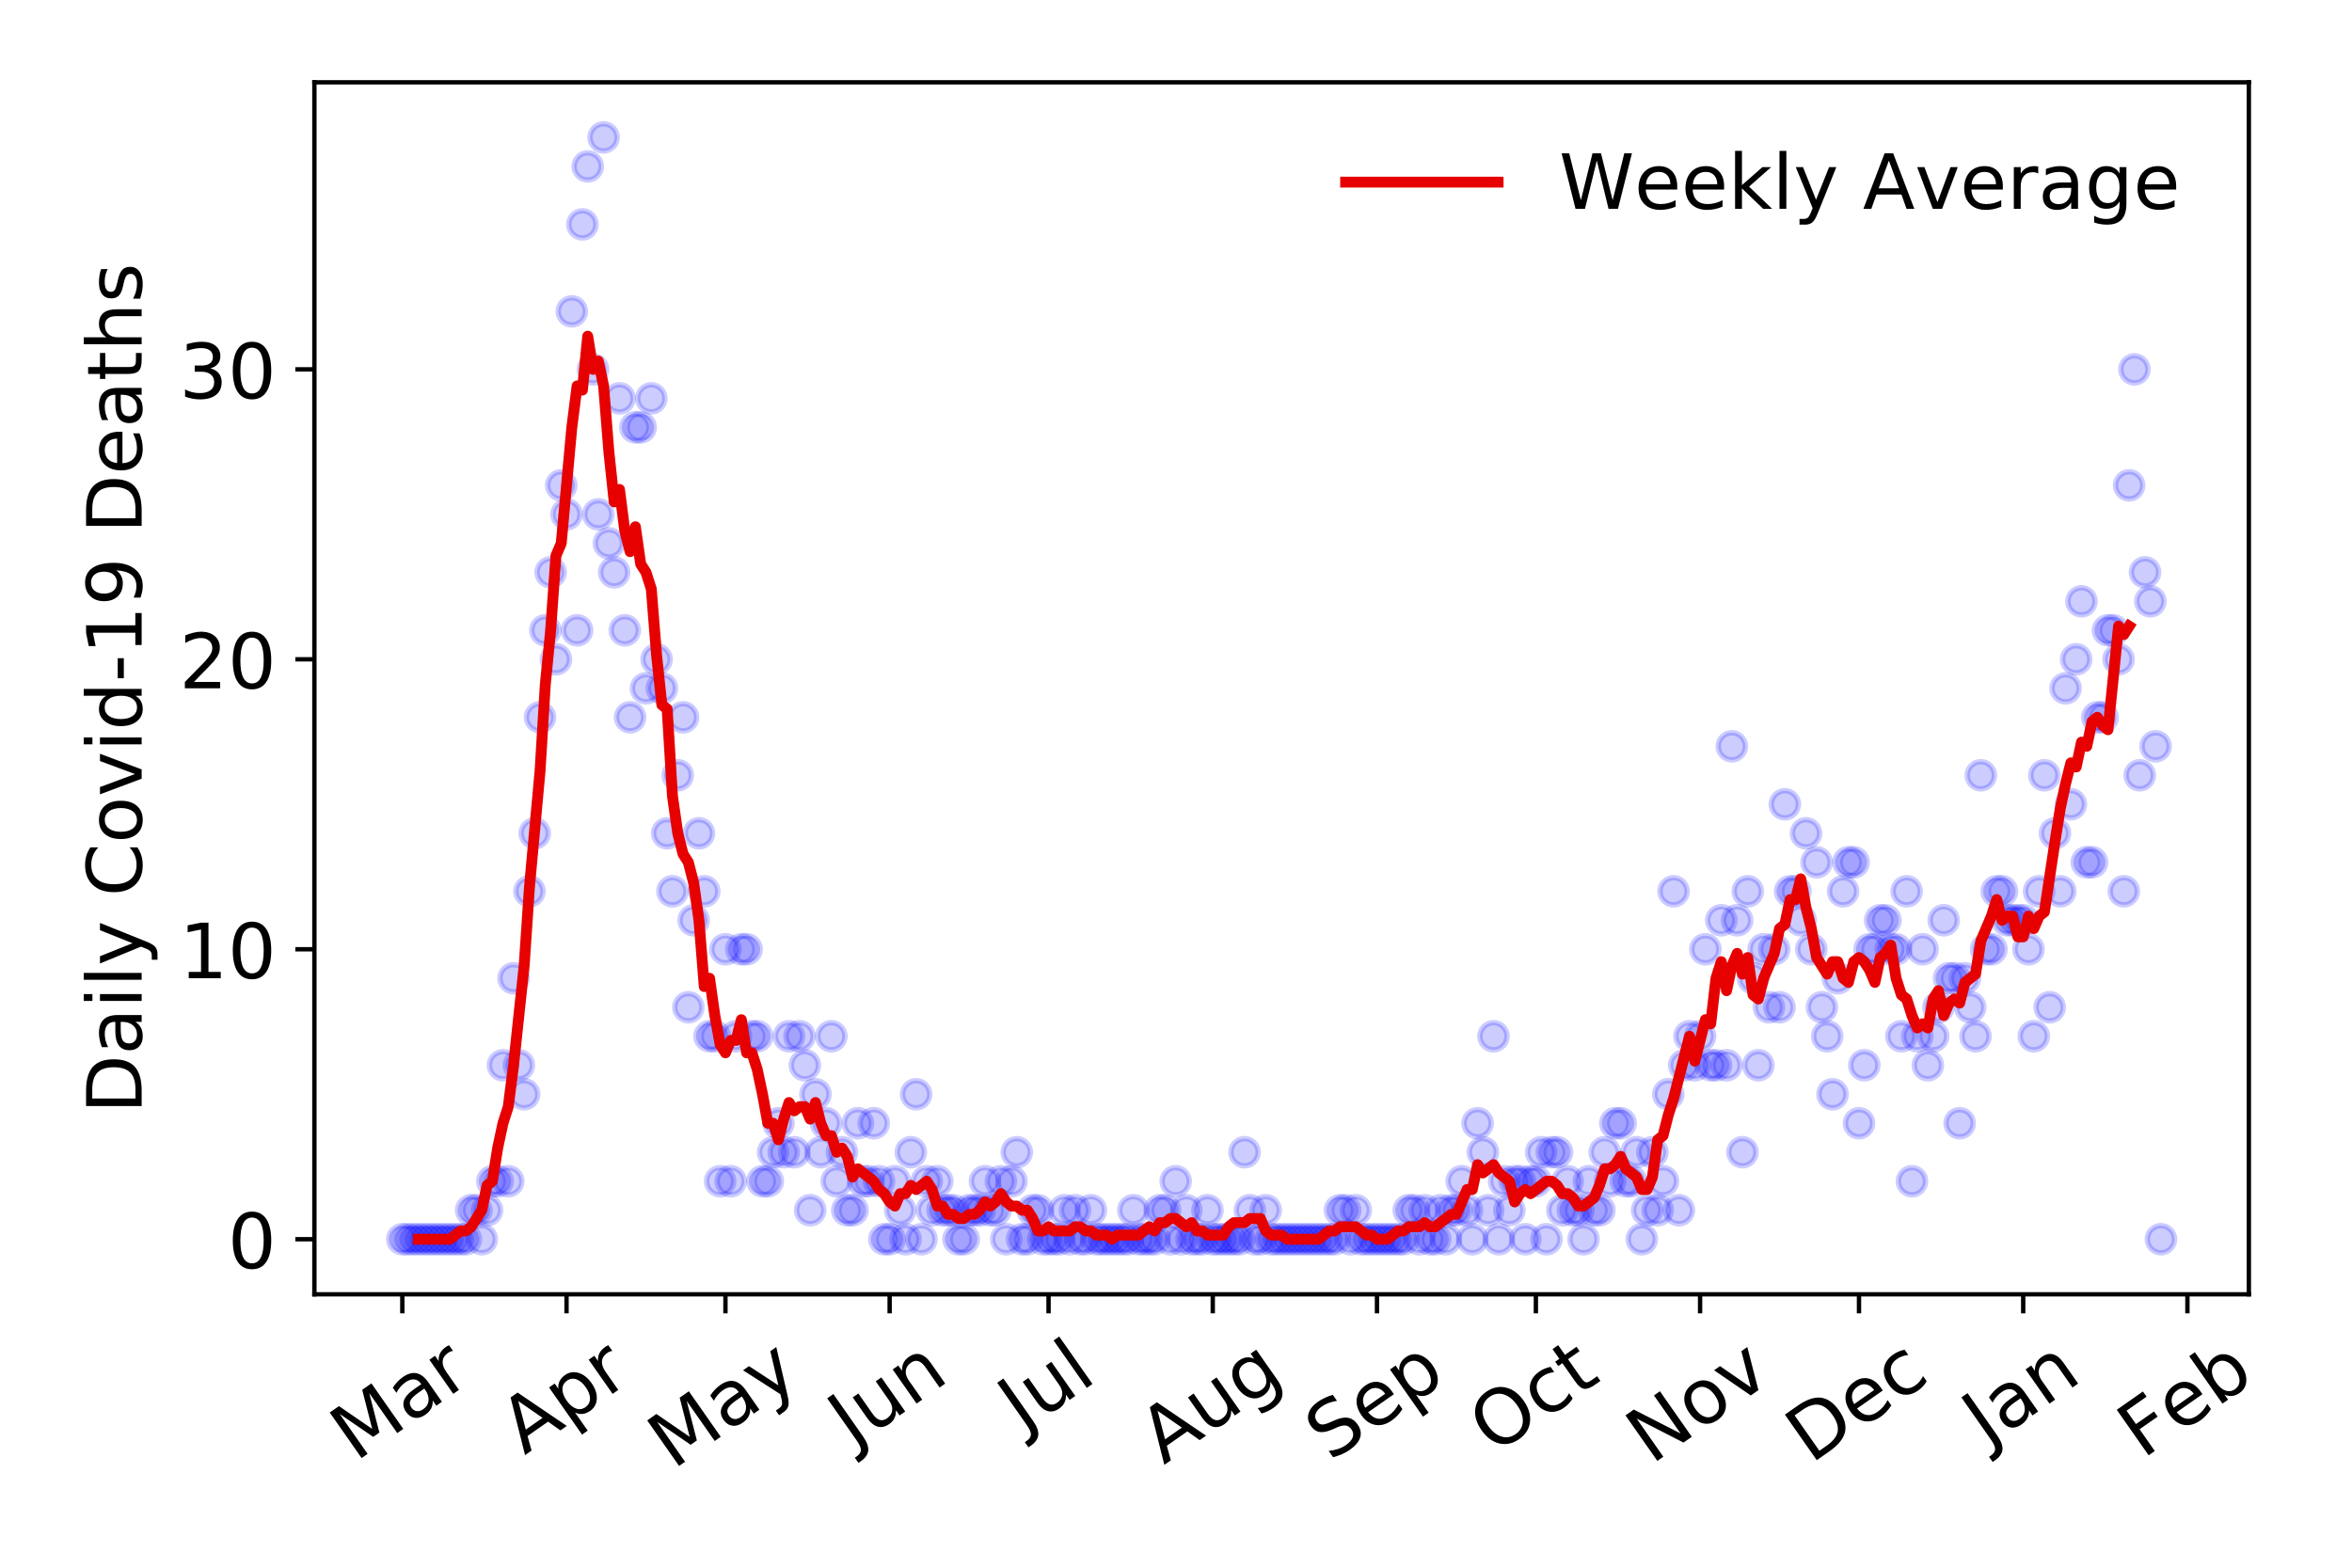 <?xml version="1.0" encoding="utf-8" standalone="no"?>
<!DOCTYPE svg PUBLIC "-//W3C//DTD SVG 1.1//EN"
  "http://www.w3.org/Graphics/SVG/1.1/DTD/svg11.dtd">
<!-- Created with matplotlib (https://matplotlib.org/) -->
<svg height="288pt" version="1.1" viewBox="0 0 432 288" width="432pt" xmlns="http://www.w3.org/2000/svg" xmlns:xlink="http://www.w3.org/1999/xlink">
 <defs>
  <style type="text/css">
*{stroke-linecap:butt;stroke-linejoin:round;}
  </style>
 </defs>
 <g id="figure_1">
  <g id="patch_1">
   <path d="M 0 288 
L 432 288 
L 432 0 
L 0 0 
z
" style="fill:#ffffff;"/>
  </g>
  <g id="axes_1">
   <g id="patch_2">
    <path d="M 57.745 237.778 
L 413.055 237.778 
L 413.055 15.12 
L 57.745 15.12 
z
" style="fill:#ffffff;"/>
   </g>
   <g id="matplotlib.axis_1">
    <g id="xtick_1">
     <g id="line2d_1">
      <defs>
       <path d="M 0 0 
L 0 3.5 
" id="mfcf2a692ac" style="stroke:#000000;stroke-width:0.8;"/>
      </defs>
      <g>
       <use style="stroke:#000000;stroke-width:0.8;" x="73.895" xlink:href="#mfcf2a692ac" y="237.778"/>
      </g>
     </g>
     <g id="text_1">
      <!-- Mar -->
      <defs>
       <path d="M 9.812 72.906 
L 24.516 72.906 
L 43.109 23.297 
L 61.812 72.906 
L 76.516 72.906 
L 76.516 0 
L 66.891 0 
L 66.891 64.016 
L 48.094 14.016 
L 38.188 14.016 
L 19.391 64.016 
L 19.391 0 
L 9.812 0 
z
" id="DejaVuSans-77"/>
       <path d="M 34.281 27.484 
Q 23.391 27.484 19.188 25 
Q 14.984 22.516 14.984 16.5 
Q 14.984 11.719 18.141 8.906 
Q 21.297 6.109 26.703 6.109 
Q 34.188 6.109 38.703 11.406 
Q 43.219 16.703 43.219 25.484 
L 43.219 27.484 
z
M 52.203 31.203 
L 52.203 0 
L 43.219 0 
L 43.219 8.297 
Q 40.141 3.328 35.547 0.953 
Q 30.953 -1.422 24.312 -1.422 
Q 15.922 -1.422 10.953 3.297 
Q 6 8.016 6 15.922 
Q 6 25.141 12.172 29.828 
Q 18.359 34.516 30.609 34.516 
L 43.219 34.516 
L 43.219 35.406 
Q 43.219 41.609 39.141 45 
Q 35.062 48.391 27.688 48.391 
Q 23 48.391 18.547 47.266 
Q 14.109 46.141 10.016 43.891 
L 10.016 52.203 
Q 14.938 54.109 19.578 55.047 
Q 24.219 56 28.609 56 
Q 40.484 56 46.344 49.844 
Q 52.203 43.703 52.203 31.203 
z
" id="DejaVuSans-97"/>
       <path d="M 41.109 46.297 
Q 39.594 47.172 37.812 47.578 
Q 36.031 48 33.891 48 
Q 26.266 48 22.188 43.047 
Q 18.109 38.094 18.109 28.812 
L 18.109 0 
L 9.078 0 
L 9.078 54.688 
L 18.109 54.688 
L 18.109 46.188 
Q 20.953 51.172 25.484 53.578 
Q 30.031 56 36.531 56 
Q 37.453 56 38.578 55.875 
Q 39.703 55.766 41.062 55.516 
z
" id="DejaVuSans-114"/>
      </defs>
      <g transform="translate(65.293 268.643)rotate(-35)scale(0.14 -0.14)">
       <use xlink:href="#DejaVuSans-77"/>
       <use x="86.279" xlink:href="#DejaVuSans-97"/>
       <use x="147.559" xlink:href="#DejaVuSans-114"/>
      </g>
     </g>
    </g>
    <g id="xtick_2">
     <g id="line2d_2">
      <g>
       <use style="stroke:#000000;stroke-width:0.8;" x="104.056" xlink:href="#mfcf2a692ac" y="237.778"/>
      </g>
     </g>
     <g id="text_2">
      <!-- Apr -->
      <defs>
       <path d="M 34.188 63.188 
L 20.797 26.906 
L 47.609 26.906 
z
M 28.609 72.906 
L 39.797 72.906 
L 67.578 0 
L 57.328 0 
L 50.688 18.703 
L 17.828 18.703 
L 11.188 0 
L 0.781 0 
z
" id="DejaVuSans-65"/>
       <path d="M 18.109 8.203 
L 18.109 -20.797 
L 9.078 -20.797 
L 9.078 54.688 
L 18.109 54.688 
L 18.109 46.391 
Q 20.953 51.266 25.266 53.625 
Q 29.594 56 35.594 56 
Q 45.562 56 51.781 48.094 
Q 58.016 40.188 58.016 27.297 
Q 58.016 14.406 51.781 6.484 
Q 45.562 -1.422 35.594 -1.422 
Q 29.594 -1.422 25.266 0.953 
Q 20.953 3.328 18.109 8.203 
z
M 48.688 27.297 
Q 48.688 37.203 44.609 42.844 
Q 40.531 48.484 33.406 48.484 
Q 26.266 48.484 22.188 42.844 
Q 18.109 37.203 18.109 27.297 
Q 18.109 17.391 22.188 11.75 
Q 26.266 6.109 33.406 6.109 
Q 40.531 6.109 44.609 11.75 
Q 48.688 17.391 48.688 27.297 
z
" id="DejaVuSans-112"/>
      </defs>
      <g transform="translate(96.352 267.384)rotate(-35)scale(0.14 -0.14)">
       <use xlink:href="#DejaVuSans-65"/>
       <use x="68.408" xlink:href="#DejaVuSans-112"/>
       <use x="131.885" xlink:href="#DejaVuSans-114"/>
      </g>
     </g>
    </g>
    <g id="xtick_3">
     <g id="line2d_3">
      <g>
       <use style="stroke:#000000;stroke-width:0.8;" x="133.244" xlink:href="#mfcf2a692ac" y="237.778"/>
      </g>
     </g>
     <g id="text_3">
      <!-- May -->
      <defs>
       <path d="M 32.172 -5.078 
Q 28.375 -14.844 24.75 -17.812 
Q 21.141 -20.797 15.094 -20.797 
L 7.906 -20.797 
L 7.906 -13.281 
L 13.188 -13.281 
Q 16.891 -13.281 18.938 -11.516 
Q 21 -9.766 23.484 -3.219 
L 25.094 0.875 
L 2.984 54.688 
L 12.5 54.688 
L 29.594 11.922 
L 46.688 54.688 
L 56.203 54.688 
z
" id="DejaVuSans-121"/>
      </defs>
      <g transform="translate(123.604 270.094)rotate(-35)scale(0.14 -0.14)">
       <use xlink:href="#DejaVuSans-77"/>
       <use x="86.279" xlink:href="#DejaVuSans-97"/>
       <use x="147.559" xlink:href="#DejaVuSans-121"/>
      </g>
     </g>
    </g>
    <g id="xtick_4">
     <g id="line2d_4">
      <g>
       <use style="stroke:#000000;stroke-width:0.8;" x="163.404" xlink:href="#mfcf2a692ac" y="237.778"/>
      </g>
     </g>
     <g id="text_4">
      <!-- Jun -->
      <defs>
       <path d="M 9.812 72.906 
L 19.672 72.906 
L 19.672 5.078 
Q 19.672 -8.109 14.672 -14.062 
Q 9.672 -20.016 -1.422 -20.016 
L -5.172 -20.016 
L -5.172 -11.719 
L -2.094 -11.719 
Q 4.438 -11.719 7.125 -8.047 
Q 9.812 -4.391 9.812 5.078 
z
" id="DejaVuSans-74"/>
       <path d="M 8.5 21.578 
L 8.5 54.688 
L 17.484 54.688 
L 17.484 21.922 
Q 17.484 14.156 20.5 10.266 
Q 23.531 6.391 29.594 6.391 
Q 36.859 6.391 41.078 11.031 
Q 45.312 15.672 45.312 23.688 
L 45.312 54.688 
L 54.297 54.688 
L 54.297 0 
L 45.312 0 
L 45.312 8.406 
Q 42.047 3.422 37.719 1 
Q 33.406 -1.422 27.688 -1.422 
Q 18.266 -1.422 13.375 4.438 
Q 8.5 10.297 8.5 21.578 
z
M 31.109 56 
z
" id="DejaVuSans-117"/>
       <path d="M 54.891 33.016 
L 54.891 0 
L 45.906 0 
L 45.906 32.719 
Q 45.906 40.484 42.875 44.328 
Q 39.844 48.188 33.797 48.188 
Q 26.516 48.188 22.312 43.547 
Q 18.109 38.922 18.109 30.906 
L 18.109 0 
L 9.078 0 
L 9.078 54.688 
L 18.109 54.688 
L 18.109 46.188 
Q 21.344 51.125 25.703 53.562 
Q 30.078 56 35.797 56 
Q 45.219 56 50.047 50.172 
Q 54.891 44.344 54.891 33.016 
z
" id="DejaVuSans-110"/>
      </defs>
      <g transform="translate(156.66 266.039)rotate(-35)scale(0.14 -0.14)">
       <use xlink:href="#DejaVuSans-74"/>
       <use x="29.492" xlink:href="#DejaVuSans-117"/>
       <use x="92.871" xlink:href="#DejaVuSans-110"/>
      </g>
     </g>
    </g>
    <g id="xtick_5">
     <g id="line2d_5">
      <g>
       <use style="stroke:#000000;stroke-width:0.8;" x="192.592" xlink:href="#mfcf2a692ac" y="237.778"/>
      </g>
     </g>
     <g id="text_5">
      <!-- Jul -->
      <defs>
       <path d="M 9.422 75.984 
L 18.406 75.984 
L 18.406 0 
L 9.422 0 
z
" id="DejaVuSans-108"/>
      </defs>
      <g transform="translate(187.889 263.181)rotate(-35)scale(0.14 -0.14)">
       <use xlink:href="#DejaVuSans-74"/>
       <use x="29.492" xlink:href="#DejaVuSans-117"/>
       <use x="92.871" xlink:href="#DejaVuSans-108"/>
      </g>
     </g>
    </g>
    <g id="xtick_6">
     <g id="line2d_6">
      <g>
       <use style="stroke:#000000;stroke-width:0.8;" x="222.752" xlink:href="#mfcf2a692ac" y="237.778"/>
      </g>
     </g>
     <g id="text_6">
      <!-- Aug -->
      <defs>
       <path d="M 45.406 27.984 
Q 45.406 37.75 41.375 43.109 
Q 37.359 48.484 30.078 48.484 
Q 22.859 48.484 18.828 43.109 
Q 14.797 37.75 14.797 27.984 
Q 14.797 18.266 18.828 12.891 
Q 22.859 7.516 30.078 7.516 
Q 37.359 7.516 41.375 12.891 
Q 45.406 18.266 45.406 27.984 
z
M 54.391 6.781 
Q 54.391 -7.172 48.188 -13.984 
Q 42 -20.797 29.203 -20.797 
Q 24.469 -20.797 20.266 -20.094 
Q 16.062 -19.391 12.109 -17.922 
L 12.109 -9.188 
Q 16.062 -11.328 19.922 -12.344 
Q 23.781 -13.375 27.781 -13.375 
Q 36.625 -13.375 41.016 -8.766 
Q 45.406 -4.156 45.406 5.172 
L 45.406 9.625 
Q 42.625 4.781 38.281 2.391 
Q 33.938 0 27.875 0 
Q 17.828 0 11.672 7.656 
Q 5.516 15.328 5.516 27.984 
Q 5.516 40.672 11.672 48.328 
Q 17.828 56 27.875 56 
Q 33.938 56 38.281 53.609 
Q 42.625 51.219 45.406 46.391 
L 45.406 54.688 
L 54.391 54.688 
z
" id="DejaVuSans-103"/>
      </defs>
      <g transform="translate(213.771 269.172)rotate(-35)scale(0.14 -0.14)">
       <use xlink:href="#DejaVuSans-65"/>
       <use x="68.408" xlink:href="#DejaVuSans-117"/>
       <use x="131.787" xlink:href="#DejaVuSans-103"/>
      </g>
     </g>
    </g>
    <g id="xtick_7">
     <g id="line2d_7">
      <g>
       <use style="stroke:#000000;stroke-width:0.8;" x="252.913" xlink:href="#mfcf2a692ac" y="237.778"/>
      </g>
     </g>
     <g id="text_7">
      <!-- Sep -->
      <defs>
       <path d="M 53.516 70.516 
L 53.516 60.891 
Q 47.906 63.578 42.922 64.891 
Q 37.938 66.219 33.297 66.219 
Q 25.25 66.219 20.875 63.094 
Q 16.5 59.969 16.5 54.203 
Q 16.5 49.359 19.406 46.891 
Q 22.312 44.438 30.422 42.922 
L 36.375 41.703 
Q 47.406 39.594 52.656 34.297 
Q 57.906 29 57.906 20.125 
Q 57.906 9.516 50.797 4.047 
Q 43.703 -1.422 29.984 -1.422 
Q 24.812 -1.422 18.969 -0.25 
Q 13.141 0.922 6.891 3.219 
L 6.891 13.375 
Q 12.891 10.016 18.656 8.297 
Q 24.422 6.594 29.984 6.594 
Q 38.422 6.594 43.016 9.906 
Q 47.609 13.234 47.609 19.391 
Q 47.609 24.75 44.312 27.781 
Q 41.016 30.812 33.5 32.328 
L 27.484 33.5 
Q 16.453 35.688 11.516 40.375 
Q 6.594 45.062 6.594 53.422 
Q 6.594 63.094 13.406 68.656 
Q 20.219 74.219 32.172 74.219 
Q 37.312 74.219 42.625 73.281 
Q 47.953 72.359 53.516 70.516 
z
" id="DejaVuSans-83"/>
       <path d="M 56.203 29.594 
L 56.203 25.203 
L 14.891 25.203 
Q 15.484 15.922 20.484 11.062 
Q 25.484 6.203 34.422 6.203 
Q 39.594 6.203 44.453 7.469 
Q 49.312 8.734 54.109 11.281 
L 54.109 2.781 
Q 49.266 0.734 44.188 -0.344 
Q 39.109 -1.422 33.891 -1.422 
Q 20.797 -1.422 13.156 6.188 
Q 5.516 13.812 5.516 26.812 
Q 5.516 40.234 12.766 48.109 
Q 20.016 56 32.328 56 
Q 43.359 56 49.781 48.891 
Q 56.203 41.797 56.203 29.594 
z
M 47.219 32.234 
Q 47.125 39.594 43.094 43.984 
Q 39.062 48.391 32.422 48.391 
Q 24.906 48.391 20.391 44.141 
Q 15.875 39.891 15.188 32.172 
z
" id="DejaVuSans-101"/>
      </defs>
      <g transform="translate(244.32 268.629)rotate(-35)scale(0.14 -0.14)">
       <use xlink:href="#DejaVuSans-83"/>
       <use x="63.477" xlink:href="#DejaVuSans-101"/>
       <use x="125" xlink:href="#DejaVuSans-112"/>
      </g>
     </g>
    </g>
    <g id="xtick_8">
     <g id="line2d_8">
      <g>
       <use style="stroke:#000000;stroke-width:0.8;" x="282.1" xlink:href="#mfcf2a692ac" y="237.778"/>
      </g>
     </g>
     <g id="text_8">
      <!-- Oct -->
      <defs>
       <path d="M 39.406 66.219 
Q 28.656 66.219 22.328 58.203 
Q 16.016 50.203 16.016 36.375 
Q 16.016 22.609 22.328 14.594 
Q 28.656 6.594 39.406 6.594 
Q 50.141 6.594 56.422 14.594 
Q 62.703 22.609 62.703 36.375 
Q 62.703 50.203 56.422 58.203 
Q 50.141 66.219 39.406 66.219 
z
M 39.406 74.219 
Q 54.734 74.219 63.906 63.938 
Q 73.094 53.656 73.094 36.375 
Q 73.094 19.141 63.906 8.859 
Q 54.734 -1.422 39.406 -1.422 
Q 24.031 -1.422 14.812 8.828 
Q 5.609 19.094 5.609 36.375 
Q 5.609 53.656 14.812 63.938 
Q 24.031 74.219 39.406 74.219 
z
" id="DejaVuSans-79"/>
       <path d="M 48.781 52.594 
L 48.781 44.188 
Q 44.969 46.297 41.141 47.344 
Q 37.312 48.391 33.406 48.391 
Q 24.656 48.391 19.812 42.844 
Q 14.984 37.312 14.984 27.297 
Q 14.984 17.281 19.812 11.734 
Q 24.656 6.203 33.406 6.203 
Q 37.312 6.203 41.141 7.25 
Q 44.969 8.297 48.781 10.406 
L 48.781 2.094 
Q 45.016 0.344 40.984 -0.531 
Q 36.969 -1.422 32.422 -1.422 
Q 20.062 -1.422 12.781 6.344 
Q 5.516 14.109 5.516 27.297 
Q 5.516 40.672 12.859 48.328 
Q 20.219 56 33.016 56 
Q 37.156 56 41.109 55.141 
Q 45.062 54.297 48.781 52.594 
z
" id="DejaVuSans-99"/>
       <path d="M 18.312 70.219 
L 18.312 54.688 
L 36.812 54.688 
L 36.812 47.703 
L 18.312 47.703 
L 18.312 18.016 
Q 18.312 11.328 20.141 9.422 
Q 21.969 7.516 27.594 7.516 
L 36.812 7.516 
L 36.812 0 
L 27.594 0 
Q 17.188 0 13.234 3.875 
Q 9.281 7.766 9.281 18.016 
L 9.281 47.703 
L 2.688 47.703 
L 2.688 54.688 
L 9.281 54.688 
L 9.281 70.219 
z
" id="DejaVuSans-116"/>
      </defs>
      <g transform="translate(274.401 267.377)rotate(-35)scale(0.14 -0.14)">
       <use xlink:href="#DejaVuSans-79"/>
       <use x="78.711" xlink:href="#DejaVuSans-99"/>
       <use x="133.691" xlink:href="#DejaVuSans-116"/>
      </g>
     </g>
    </g>
    <g id="xtick_9">
     <g id="line2d_9">
      <g>
       <use style="stroke:#000000;stroke-width:0.8;" x="312.261" xlink:href="#mfcf2a692ac" y="237.778"/>
      </g>
     </g>
     <g id="text_9">
      <!-- Nov -->
      <defs>
       <path d="M 9.812 72.906 
L 23.094 72.906 
L 55.422 11.922 
L 55.422 72.906 
L 64.984 72.906 
L 64.984 0 
L 51.703 0 
L 19.391 60.984 
L 19.391 0 
L 9.812 0 
z
" id="DejaVuSans-78"/>
       <path d="M 30.609 48.391 
Q 23.391 48.391 19.188 42.75 
Q 14.984 37.109 14.984 27.297 
Q 14.984 17.484 19.156 11.844 
Q 23.344 6.203 30.609 6.203 
Q 37.797 6.203 41.984 11.859 
Q 46.188 17.531 46.188 27.297 
Q 46.188 37.016 41.984 42.703 
Q 37.797 48.391 30.609 48.391 
z
M 30.609 56 
Q 42.328 56 49.016 48.375 
Q 55.719 40.766 55.719 27.297 
Q 55.719 13.875 49.016 6.219 
Q 42.328 -1.422 30.609 -1.422 
Q 18.844 -1.422 12.172 6.219 
Q 5.516 13.875 5.516 27.297 
Q 5.516 40.766 12.172 48.375 
Q 18.844 56 30.609 56 
z
" id="DejaVuSans-111"/>
       <path d="M 2.984 54.688 
L 12.5 54.688 
L 29.594 8.797 
L 46.688 54.688 
L 56.203 54.688 
L 35.688 0 
L 23.484 0 
z
" id="DejaVuSans-118"/>
      </defs>
      <g transform="translate(303.284 269.166)rotate(-35)scale(0.14 -0.14)">
       <use xlink:href="#DejaVuSans-78"/>
       <use x="74.805" xlink:href="#DejaVuSans-111"/>
       <use x="135.986" xlink:href="#DejaVuSans-118"/>
      </g>
     </g>
    </g>
    <g id="xtick_10">
     <g id="line2d_10">
      <g>
       <use style="stroke:#000000;stroke-width:0.8;" x="341.448" xlink:href="#mfcf2a692ac" y="237.778"/>
      </g>
     </g>
     <g id="text_10">
      <!-- Dec -->
      <defs>
       <path d="M 19.672 64.797 
L 19.672 8.109 
L 31.594 8.109 
Q 46.688 8.109 53.688 14.938 
Q 60.688 21.781 60.688 36.531 
Q 60.688 51.172 53.688 57.984 
Q 46.688 64.797 31.594 64.797 
z
M 9.812 72.906 
L 30.078 72.906 
Q 51.266 72.906 61.172 64.094 
Q 71.094 55.281 71.094 36.531 
Q 71.094 17.672 61.125 8.828 
Q 51.172 0 30.078 0 
L 9.812 0 
z
" id="DejaVuSans-68"/>
      </defs>
      <g transform="translate(332.568 269.032)rotate(-35)scale(0.14 -0.14)">
       <use xlink:href="#DejaVuSans-68"/>
       <use x="77.002" xlink:href="#DejaVuSans-101"/>
       <use x="138.525" xlink:href="#DejaVuSans-99"/>
      </g>
     </g>
    </g>
    <g id="xtick_11">
     <g id="line2d_11">
      <g>
       <use style="stroke:#000000;stroke-width:0.8;" x="371.609" xlink:href="#mfcf2a692ac" y="237.778"/>
      </g>
     </g>
     <g id="text_11">
      <!-- Jan -->
      <g transform="translate(364.985 265.871)rotate(-35)scale(0.14 -0.14)">
       <use xlink:href="#DejaVuSans-74"/>
       <use x="29.492" xlink:href="#DejaVuSans-97"/>
       <use x="90.771" xlink:href="#DejaVuSans-110"/>
      </g>
     </g>
    </g>
    <g id="xtick_12">
     <g id="line2d_12">
      <g>
       <use style="stroke:#000000;stroke-width:0.8;" x="401.769" xlink:href="#mfcf2a692ac" y="237.778"/>
      </g>
     </g>
     <g id="text_12">
      <!-- Feb -->
      <defs>
       <path d="M 9.812 72.906 
L 51.703 72.906 
L 51.703 64.594 
L 19.672 64.594 
L 19.672 43.109 
L 48.578 43.109 
L 48.578 34.812 
L 19.672 34.812 
L 19.672 0 
L 9.812 0 
z
" id="DejaVuSans-70"/>
       <path d="M 48.688 27.297 
Q 48.688 37.203 44.609 42.844 
Q 40.531 48.484 33.406 48.484 
Q 26.266 48.484 22.188 42.844 
Q 18.109 37.203 18.109 27.297 
Q 18.109 17.391 22.188 11.75 
Q 26.266 6.109 33.406 6.109 
Q 40.531 6.109 44.609 11.75 
Q 48.688 17.391 48.688 27.297 
z
M 18.109 46.391 
Q 20.953 51.266 25.266 53.625 
Q 29.594 56 35.594 56 
Q 45.562 56 51.781 48.094 
Q 58.016 40.188 58.016 27.297 
Q 58.016 14.406 51.781 6.484 
Q 45.562 -1.422 35.594 -1.422 
Q 29.594 -1.422 25.266 0.953 
Q 20.953 3.328 18.109 8.203 
L 18.109 0 
L 9.078 0 
L 9.078 75.984 
L 18.109 75.984 
z
" id="DejaVuSans-98"/>
      </defs>
      <g transform="translate(393.523 268.143)rotate(-35)scale(0.14 -0.14)">
       <use xlink:href="#DejaVuSans-70"/>
       <use x="57.441" xlink:href="#DejaVuSans-101"/>
       <use x="118.965" xlink:href="#DejaVuSans-98"/>
      </g>
     </g>
    </g>
   </g>
   <g id="matplotlib.axis_2">
    <g id="ytick_1">
     <g id="line2d_13">
      <defs>
       <path d="M 0 0 
L -3.5 0 
" id="mde92e29b81" style="stroke:#000000;stroke-width:0.8;"/>
      </defs>
      <g>
       <use style="stroke:#000000;stroke-width:0.8;" x="57.745" xlink:href="#mde92e29b81" y="227.657"/>
      </g>
     </g>
     <g id="text_13">
      <!-- 0 -->
      <defs>
       <path d="M 31.781 66.406 
Q 24.172 66.406 20.328 58.906 
Q 16.5 51.422 16.5 36.375 
Q 16.5 21.391 20.328 13.891 
Q 24.172 6.391 31.781 6.391 
Q 39.453 6.391 43.281 13.891 
Q 47.125 21.391 47.125 36.375 
Q 47.125 51.422 43.281 58.906 
Q 39.453 66.406 31.781 66.406 
z
M 31.781 74.219 
Q 44.047 74.219 50.516 64.516 
Q 56.984 54.828 56.984 36.375 
Q 56.984 17.969 50.516 8.266 
Q 44.047 -1.422 31.781 -1.422 
Q 19.531 -1.422 13.062 8.266 
Q 6.594 17.969 6.594 36.375 
Q 6.594 54.828 13.062 64.516 
Q 19.531 74.219 31.781 74.219 
z
" id="DejaVuSans-48"/>
      </defs>
      <g transform="translate(41.837 232.976)scale(0.14 -0.14)">
       <use xlink:href="#DejaVuSans-48"/>
      </g>
     </g>
    </g>
    <g id="ytick_2">
     <g id="line2d_14">
      <g>
       <use style="stroke:#000000;stroke-width:0.8;" x="57.745" xlink:href="#mde92e29b81" y="174.39"/>
      </g>
     </g>
     <g id="text_14">
      <!-- 10 -->
      <defs>
       <path d="M 12.406 8.297 
L 28.516 8.297 
L 28.516 63.922 
L 10.984 60.406 
L 10.984 69.391 
L 28.422 72.906 
L 38.281 72.906 
L 38.281 8.297 
L 54.391 8.297 
L 54.391 0 
L 12.406 0 
z
" id="DejaVuSans-49"/>
      </defs>
      <g transform="translate(32.93 179.709)scale(0.14 -0.14)">
       <use xlink:href="#DejaVuSans-49"/>
       <use x="63.623" xlink:href="#DejaVuSans-48"/>
      </g>
     </g>
    </g>
    <g id="ytick_3">
     <g id="line2d_15">
      <g>
       <use style="stroke:#000000;stroke-width:0.8;" x="57.745" xlink:href="#mde92e29b81" y="121.122"/>
      </g>
     </g>
     <g id="text_15">
      <!-- 20 -->
      <defs>
       <path d="M 19.188 8.297 
L 53.609 8.297 
L 53.609 0 
L 7.328 0 
L 7.328 8.297 
Q 12.938 14.109 22.625 23.891 
Q 32.328 33.688 34.812 36.531 
Q 39.547 41.844 41.422 45.531 
Q 43.312 49.219 43.312 52.781 
Q 43.312 58.594 39.234 62.25 
Q 35.156 65.922 28.609 65.922 
Q 23.969 65.922 18.812 64.312 
Q 13.672 62.703 7.812 59.422 
L 7.812 69.391 
Q 13.766 71.781 18.938 73 
Q 24.125 74.219 28.422 74.219 
Q 39.75 74.219 46.484 68.547 
Q 53.219 62.891 53.219 53.422 
Q 53.219 48.922 51.531 44.891 
Q 49.859 40.875 45.406 35.406 
Q 44.188 33.984 37.641 27.219 
Q 31.109 20.453 19.188 8.297 
z
" id="DejaVuSans-50"/>
      </defs>
      <g transform="translate(32.93 126.441)scale(0.14 -0.14)">
       <use xlink:href="#DejaVuSans-50"/>
       <use x="63.623" xlink:href="#DejaVuSans-48"/>
      </g>
     </g>
    </g>
    <g id="ytick_4">
     <g id="line2d_16">
      <g>
       <use style="stroke:#000000;stroke-width:0.8;" x="57.745" xlink:href="#mde92e29b81" y="67.855"/>
      </g>
     </g>
     <g id="text_16">
      <!-- 30 -->
      <defs>
       <path d="M 40.578 39.312 
Q 47.656 37.797 51.625 33 
Q 55.609 28.219 55.609 21.188 
Q 55.609 10.406 48.188 4.484 
Q 40.766 -1.422 27.094 -1.422 
Q 22.516 -1.422 17.656 -0.516 
Q 12.797 0.391 7.625 2.203 
L 7.625 11.719 
Q 11.719 9.328 16.594 8.109 
Q 21.484 6.891 26.812 6.891 
Q 36.078 6.891 40.938 10.547 
Q 45.797 14.203 45.797 21.188 
Q 45.797 27.641 41.281 31.266 
Q 36.766 34.906 28.719 34.906 
L 20.219 34.906 
L 20.219 43.016 
L 29.109 43.016 
Q 36.375 43.016 40.234 45.922 
Q 44.094 48.828 44.094 54.297 
Q 44.094 59.906 40.109 62.906 
Q 36.141 65.922 28.719 65.922 
Q 24.656 65.922 20.016 65.031 
Q 15.375 64.156 9.812 62.312 
L 9.812 71.094 
Q 15.438 72.656 20.344 73.438 
Q 25.25 74.219 29.594 74.219 
Q 40.828 74.219 47.359 69.109 
Q 53.906 64.016 53.906 55.328 
Q 53.906 49.266 50.438 45.094 
Q 46.969 40.922 40.578 39.312 
z
" id="DejaVuSans-51"/>
      </defs>
      <g transform="translate(32.93 73.174)scale(0.14 -0.14)">
       <use xlink:href="#DejaVuSans-51"/>
       <use x="63.623" xlink:href="#DejaVuSans-48"/>
      </g>
     </g>
    </g>
    <g id="text_17">
     <!-- Daily Covid-19 Deaths -->
     <defs>
      <path d="M 9.422 54.688 
L 18.406 54.688 
L 18.406 0 
L 9.422 0 
z
M 9.422 75.984 
L 18.406 75.984 
L 18.406 64.594 
L 9.422 64.594 
z
" id="DejaVuSans-105"/>
      <path id="DejaVuSans-32"/>
      <path d="M 64.406 67.281 
L 64.406 56.891 
Q 59.422 61.531 53.781 63.812 
Q 48.141 66.109 41.797 66.109 
Q 29.297 66.109 22.656 58.469 
Q 16.016 50.828 16.016 36.375 
Q 16.016 21.969 22.656 14.328 
Q 29.297 6.688 41.797 6.688 
Q 48.141 6.688 53.781 8.984 
Q 59.422 11.281 64.406 15.922 
L 64.406 5.609 
Q 59.234 2.094 53.438 0.328 
Q 47.656 -1.422 41.219 -1.422 
Q 24.656 -1.422 15.125 8.703 
Q 5.609 18.844 5.609 36.375 
Q 5.609 53.953 15.125 64.078 
Q 24.656 74.219 41.219 74.219 
Q 47.75 74.219 53.531 72.484 
Q 59.328 70.75 64.406 67.281 
z
" id="DejaVuSans-67"/>
      <path d="M 45.406 46.391 
L 45.406 75.984 
L 54.391 75.984 
L 54.391 0 
L 45.406 0 
L 45.406 8.203 
Q 42.578 3.328 38.25 0.953 
Q 33.938 -1.422 27.875 -1.422 
Q 17.969 -1.422 11.734 6.484 
Q 5.516 14.406 5.516 27.297 
Q 5.516 40.188 11.734 48.094 
Q 17.969 56 27.875 56 
Q 33.938 56 38.25 53.625 
Q 42.578 51.266 45.406 46.391 
z
M 14.797 27.297 
Q 14.797 17.391 18.875 11.75 
Q 22.953 6.109 30.078 6.109 
Q 37.203 6.109 41.297 11.75 
Q 45.406 17.391 45.406 27.297 
Q 45.406 37.203 41.297 42.844 
Q 37.203 48.484 30.078 48.484 
Q 22.953 48.484 18.875 42.844 
Q 14.797 37.203 14.797 27.297 
z
" id="DejaVuSans-100"/>
      <path d="M 4.891 31.391 
L 31.203 31.391 
L 31.203 23.391 
L 4.891 23.391 
z
" id="DejaVuSans-45"/>
      <path d="M 10.984 1.516 
L 10.984 10.5 
Q 14.703 8.734 18.5 7.812 
Q 22.312 6.891 25.984 6.891 
Q 35.75 6.891 40.891 13.453 
Q 46.047 20.016 46.781 33.406 
Q 43.953 29.203 39.594 26.953 
Q 35.25 24.703 29.984 24.703 
Q 19.047 24.703 12.672 31.312 
Q 6.297 37.938 6.297 49.422 
Q 6.297 60.641 12.938 67.422 
Q 19.578 74.219 30.609 74.219 
Q 43.266 74.219 49.922 64.516 
Q 56.594 54.828 56.594 36.375 
Q 56.594 19.141 48.406 8.859 
Q 40.234 -1.422 26.422 -1.422 
Q 22.703 -1.422 18.891 -0.688 
Q 15.094 0.047 10.984 1.516 
z
M 30.609 32.422 
Q 37.25 32.422 41.125 36.953 
Q 45.016 41.5 45.016 49.422 
Q 45.016 57.281 41.125 61.844 
Q 37.25 66.406 30.609 66.406 
Q 23.969 66.406 20.094 61.844 
Q 16.219 57.281 16.219 49.422 
Q 16.219 41.5 20.094 36.953 
Q 23.969 32.422 30.609 32.422 
z
" id="DejaVuSans-57"/>
      <path d="M 54.891 33.016 
L 54.891 0 
L 45.906 0 
L 45.906 32.719 
Q 45.906 40.484 42.875 44.328 
Q 39.844 48.188 33.797 48.188 
Q 26.516 48.188 22.312 43.547 
Q 18.109 38.922 18.109 30.906 
L 18.109 0 
L 9.078 0 
L 9.078 75.984 
L 18.109 75.984 
L 18.109 46.188 
Q 21.344 51.125 25.703 53.562 
Q 30.078 56 35.797 56 
Q 45.219 56 50.047 50.172 
Q 54.891 44.344 54.891 33.016 
z
" id="DejaVuSans-104"/>
      <path d="M 44.281 53.078 
L 44.281 44.578 
Q 40.484 46.531 36.375 47.5 
Q 32.281 48.484 27.875 48.484 
Q 21.188 48.484 17.844 46.438 
Q 14.5 44.391 14.5 40.281 
Q 14.5 37.156 16.891 35.375 
Q 19.281 33.594 26.516 31.984 
L 29.594 31.297 
Q 39.156 29.25 43.188 25.516 
Q 47.219 21.781 47.219 15.094 
Q 47.219 7.469 41.188 3.016 
Q 35.156 -1.422 24.609 -1.422 
Q 20.219 -1.422 15.453 -0.562 
Q 10.688 0.297 5.422 2 
L 5.422 11.281 
Q 10.406 8.688 15.234 7.391 
Q 20.062 6.109 24.812 6.109 
Q 31.156 6.109 34.562 8.281 
Q 37.984 10.453 37.984 14.406 
Q 37.984 18.062 35.516 20.016 
Q 33.062 21.969 24.703 23.781 
L 21.578 24.516 
Q 13.234 26.266 9.516 29.906 
Q 5.812 33.547 5.812 39.891 
Q 5.812 47.609 11.281 51.797 
Q 16.75 56 26.812 56 
Q 31.781 56 36.172 55.266 
Q 40.578 54.547 44.281 53.078 
z
" id="DejaVuSans-115"/>
     </defs>
     <g transform="translate(26.018 204.56)rotate(-90)scale(0.14 -0.14)">
      <use xlink:href="#DejaVuSans-68"/>
      <use x="77.002" xlink:href="#DejaVuSans-97"/>
      <use x="138.281" xlink:href="#DejaVuSans-105"/>
      <use x="166.064" xlink:href="#DejaVuSans-108"/>
      <use x="193.848" xlink:href="#DejaVuSans-121"/>
      <use x="253.027" xlink:href="#DejaVuSans-32"/>
      <use x="284.814" xlink:href="#DejaVuSans-67"/>
      <use x="354.639" xlink:href="#DejaVuSans-111"/>
      <use x="415.82" xlink:href="#DejaVuSans-118"/>
      <use x="475" xlink:href="#DejaVuSans-105"/>
      <use x="502.783" xlink:href="#DejaVuSans-100"/>
      <use x="566.26" xlink:href="#DejaVuSans-45"/>
      <use x="602.344" xlink:href="#DejaVuSans-49"/>
      <use x="665.967" xlink:href="#DejaVuSans-57"/>
      <use x="729.59" xlink:href="#DejaVuSans-32"/>
      <use x="761.377" xlink:href="#DejaVuSans-68"/>
      <use x="838.379" xlink:href="#DejaVuSans-101"/>
      <use x="899.902" xlink:href="#DejaVuSans-97"/>
      <use x="961.182" xlink:href="#DejaVuSans-116"/>
      <use x="1000.391" xlink:href="#DejaVuSans-104"/>
      <use x="1063.77" xlink:href="#DejaVuSans-115"/>
     </g>
    </g>
   </g>
   <g id="line2d_17">
    <defs>
     <path d="M 0 2.5 
C 0.663 2.5 1.299 2.237 1.768 1.768 
C 2.237 1.299 2.5 0.663 2.5 0 
C 2.5 -0.663 2.237 -1.299 1.768 -1.768 
C 1.299 -2.237 0.663 -2.5 0 -2.5 
C -0.663 -2.5 -1.299 -2.237 -1.768 -1.768 
C -2.237 -1.299 -2.5 -0.663 -2.5 0 
C -2.5 0.663 -2.237 1.299 -1.768 1.768 
C -1.299 2.237 -0.663 2.5 0 2.5 
z
" id="mecbc7f43c6" style="stroke:#0000ff;stroke-opacity:0.2;"/>
    </defs>
    <g clip-path="url(#p8a2a636316)">
     <use style="fill:#0000ff;fill-opacity:0.2;stroke:#0000ff;stroke-opacity:0.2;" x="73.895" xlink:href="#mecbc7f43c6" y="227.657"/>
     <use style="fill:#0000ff;fill-opacity:0.2;stroke:#0000ff;stroke-opacity:0.2;" x="74.868" xlink:href="#mecbc7f43c6" y="227.657"/>
     <use style="fill:#0000ff;fill-opacity:0.2;stroke:#0000ff;stroke-opacity:0.2;" x="75.841" xlink:href="#mecbc7f43c6" y="227.657"/>
     <use style="fill:#0000ff;fill-opacity:0.2;stroke:#0000ff;stroke-opacity:0.2;" x="76.814" xlink:href="#mecbc7f43c6" y="227.657"/>
     <use style="fill:#0000ff;fill-opacity:0.2;stroke:#0000ff;stroke-opacity:0.2;" x="77.787" xlink:href="#mecbc7f43c6" y="227.657"/>
     <use style="fill:#0000ff;fill-opacity:0.2;stroke:#0000ff;stroke-opacity:0.2;" x="78.76" xlink:href="#mecbc7f43c6" y="227.657"/>
     <use style="fill:#0000ff;fill-opacity:0.2;stroke:#0000ff;stroke-opacity:0.2;" x="79.733" xlink:href="#mecbc7f43c6" y="227.657"/>
     <use style="fill:#0000ff;fill-opacity:0.2;stroke:#0000ff;stroke-opacity:0.2;" x="80.706" xlink:href="#mecbc7f43c6" y="227.657"/>
     <use style="fill:#0000ff;fill-opacity:0.2;stroke:#0000ff;stroke-opacity:0.2;" x="81.679" xlink:href="#mecbc7f43c6" y="227.657"/>
     <use style="fill:#0000ff;fill-opacity:0.2;stroke:#0000ff;stroke-opacity:0.2;" x="82.652" xlink:href="#mecbc7f43c6" y="227.657"/>
     <use style="fill:#0000ff;fill-opacity:0.2;stroke:#0000ff;stroke-opacity:0.2;" x="83.625" xlink:href="#mecbc7f43c6" y="227.657"/>
     <use style="fill:#0000ff;fill-opacity:0.2;stroke:#0000ff;stroke-opacity:0.2;" x="84.598" xlink:href="#mecbc7f43c6" y="227.657"/>
     <use style="fill:#0000ff;fill-opacity:0.2;stroke:#0000ff;stroke-opacity:0.2;" x="85.57" xlink:href="#mecbc7f43c6" y="227.657"/>
     <use style="fill:#0000ff;fill-opacity:0.2;stroke:#0000ff;stroke-opacity:0.2;" x="86.543" xlink:href="#mecbc7f43c6" y="222.331"/>
     <use style="fill:#0000ff;fill-opacity:0.2;stroke:#0000ff;stroke-opacity:0.2;" x="87.516" xlink:href="#mecbc7f43c6" y="222.331"/>
     <use style="fill:#0000ff;fill-opacity:0.2;stroke:#0000ff;stroke-opacity:0.2;" x="88.489" xlink:href="#mecbc7f43c6" y="227.657"/>
     <use style="fill:#0000ff;fill-opacity:0.2;stroke:#0000ff;stroke-opacity:0.2;" x="89.462" xlink:href="#mecbc7f43c6" y="222.331"/>
     <use style="fill:#0000ff;fill-opacity:0.2;stroke:#0000ff;stroke-opacity:0.2;" x="90.435" xlink:href="#mecbc7f43c6" y="217.004"/>
     <use style="fill:#0000ff;fill-opacity:0.2;stroke:#0000ff;stroke-opacity:0.2;" x="91.408" xlink:href="#mecbc7f43c6" y="217.004"/>
     <use style="fill:#0000ff;fill-opacity:0.2;stroke:#0000ff;stroke-opacity:0.2;" x="92.381" xlink:href="#mecbc7f43c6" y="195.697"/>
     <use style="fill:#0000ff;fill-opacity:0.2;stroke:#0000ff;stroke-opacity:0.2;" x="93.354" xlink:href="#mecbc7f43c6" y="217.004"/>
     <use style="fill:#0000ff;fill-opacity:0.2;stroke:#0000ff;stroke-opacity:0.2;" x="94.327" xlink:href="#mecbc7f43c6" y="179.717"/>
     <use style="fill:#0000ff;fill-opacity:0.2;stroke:#0000ff;stroke-opacity:0.2;" x="95.3" xlink:href="#mecbc7f43c6" y="195.697"/>
     <use style="fill:#0000ff;fill-opacity:0.2;stroke:#0000ff;stroke-opacity:0.2;" x="96.273" xlink:href="#mecbc7f43c6" y="201.024"/>
     <use style="fill:#0000ff;fill-opacity:0.2;stroke:#0000ff;stroke-opacity:0.2;" x="97.246" xlink:href="#mecbc7f43c6" y="163.736"/>
     <use style="fill:#0000ff;fill-opacity:0.2;stroke:#0000ff;stroke-opacity:0.2;" x="98.218" xlink:href="#mecbc7f43c6" y="153.083"/>
     <use style="fill:#0000ff;fill-opacity:0.2;stroke:#0000ff;stroke-opacity:0.2;" x="99.191" xlink:href="#mecbc7f43c6" y="131.776"/>
     <use style="fill:#0000ff;fill-opacity:0.2;stroke:#0000ff;stroke-opacity:0.2;" x="100.164" xlink:href="#mecbc7f43c6" y="115.796"/>
     <use style="fill:#0000ff;fill-opacity:0.2;stroke:#0000ff;stroke-opacity:0.2;" x="101.137" xlink:href="#mecbc7f43c6" y="105.142"/>
     <use style="fill:#0000ff;fill-opacity:0.2;stroke:#0000ff;stroke-opacity:0.2;" x="102.11" xlink:href="#mecbc7f43c6" y="121.122"/>
     <use style="fill:#0000ff;fill-opacity:0.2;stroke:#0000ff;stroke-opacity:0.2;" x="103.083" xlink:href="#mecbc7f43c6" y="89.162"/>
     <use style="fill:#0000ff;fill-opacity:0.2;stroke:#0000ff;stroke-opacity:0.2;" x="104.056" xlink:href="#mecbc7f43c6" y="94.489"/>
     <use style="fill:#0000ff;fill-opacity:0.2;stroke:#0000ff;stroke-opacity:0.2;" x="105.029" xlink:href="#mecbc7f43c6" y="57.201"/>
     <use style="fill:#0000ff;fill-opacity:0.2;stroke:#0000ff;stroke-opacity:0.2;" x="106.002" xlink:href="#mecbc7f43c6" y="115.796"/>
     <use style="fill:#0000ff;fill-opacity:0.2;stroke:#0000ff;stroke-opacity:0.2;" x="106.975" xlink:href="#mecbc7f43c6" y="41.221"/>
     <use style="fill:#0000ff;fill-opacity:0.2;stroke:#0000ff;stroke-opacity:0.2;" x="107.948" xlink:href="#mecbc7f43c6" y="30.568"/>
     <use style="fill:#0000ff;fill-opacity:0.2;stroke:#0000ff;stroke-opacity:0.2;" x="108.921" xlink:href="#mecbc7f43c6" y="67.855"/>
     <use style="fill:#0000ff;fill-opacity:0.2;stroke:#0000ff;stroke-opacity:0.2;" x="109.893" xlink:href="#mecbc7f43c6" y="94.489"/>
     <use style="fill:#0000ff;fill-opacity:0.2;stroke:#0000ff;stroke-opacity:0.2;" x="110.866" xlink:href="#mecbc7f43c6" y="25.241"/>
     <use style="fill:#0000ff;fill-opacity:0.2;stroke:#0000ff;stroke-opacity:0.2;" x="111.839" xlink:href="#mecbc7f43c6" y="99.815"/>
     <use style="fill:#0000ff;fill-opacity:0.2;stroke:#0000ff;stroke-opacity:0.2;" x="112.812" xlink:href="#mecbc7f43c6" y="105.142"/>
     <use style="fill:#0000ff;fill-opacity:0.2;stroke:#0000ff;stroke-opacity:0.2;" x="113.785" xlink:href="#mecbc7f43c6" y="73.182"/>
     <use style="fill:#0000ff;fill-opacity:0.2;stroke:#0000ff;stroke-opacity:0.2;" x="114.758" xlink:href="#mecbc7f43c6" y="115.796"/>
     <use style="fill:#0000ff;fill-opacity:0.2;stroke:#0000ff;stroke-opacity:0.2;" x="115.731" xlink:href="#mecbc7f43c6" y="131.776"/>
     <use style="fill:#0000ff;fill-opacity:0.2;stroke:#0000ff;stroke-opacity:0.2;" x="116.704" xlink:href="#mecbc7f43c6" y="78.508"/>
     <use style="fill:#0000ff;fill-opacity:0.2;stroke:#0000ff;stroke-opacity:0.2;" x="117.677" xlink:href="#mecbc7f43c6" y="78.508"/>
     <use style="fill:#0000ff;fill-opacity:0.2;stroke:#0000ff;stroke-opacity:0.2;" x="118.65" xlink:href="#mecbc7f43c6" y="126.449"/>
     <use style="fill:#0000ff;fill-opacity:0.2;stroke:#0000ff;stroke-opacity:0.2;" x="119.623" xlink:href="#mecbc7f43c6" y="73.182"/>
     <use style="fill:#0000ff;fill-opacity:0.2;stroke:#0000ff;stroke-opacity:0.2;" x="120.596" xlink:href="#mecbc7f43c6" y="121.122"/>
     <use style="fill:#0000ff;fill-opacity:0.2;stroke:#0000ff;stroke-opacity:0.2;" x="121.569" xlink:href="#mecbc7f43c6" y="126.449"/>
     <use style="fill:#0000ff;fill-opacity:0.2;stroke:#0000ff;stroke-opacity:0.2;" x="122.541" xlink:href="#mecbc7f43c6" y="153.083"/>
     <use style="fill:#0000ff;fill-opacity:0.2;stroke:#0000ff;stroke-opacity:0.2;" x="123.514" xlink:href="#mecbc7f43c6" y="163.736"/>
     <use style="fill:#0000ff;fill-opacity:0.2;stroke:#0000ff;stroke-opacity:0.2;" x="124.487" xlink:href="#mecbc7f43c6" y="142.429"/>
     <use style="fill:#0000ff;fill-opacity:0.2;stroke:#0000ff;stroke-opacity:0.2;" x="125.46" xlink:href="#mecbc7f43c6" y="131.776"/>
     <use style="fill:#0000ff;fill-opacity:0.2;stroke:#0000ff;stroke-opacity:0.2;" x="126.433" xlink:href="#mecbc7f43c6" y="185.043"/>
     <use style="fill:#0000ff;fill-opacity:0.2;stroke:#0000ff;stroke-opacity:0.2;" x="127.406" xlink:href="#mecbc7f43c6" y="169.063"/>
     <use style="fill:#0000ff;fill-opacity:0.2;stroke:#0000ff;stroke-opacity:0.2;" x="128.379" xlink:href="#mecbc7f43c6" y="153.083"/>
     <use style="fill:#0000ff;fill-opacity:0.2;stroke:#0000ff;stroke-opacity:0.2;" x="129.352" xlink:href="#mecbc7f43c6" y="163.736"/>
     <use style="fill:#0000ff;fill-opacity:0.2;stroke:#0000ff;stroke-opacity:0.2;" x="130.325" xlink:href="#mecbc7f43c6" y="190.37"/>
     <use style="fill:#0000ff;fill-opacity:0.2;stroke:#0000ff;stroke-opacity:0.2;" x="131.298" xlink:href="#mecbc7f43c6" y="190.37"/>
     <use style="fill:#0000ff;fill-opacity:0.2;stroke:#0000ff;stroke-opacity:0.2;" x="132.271" xlink:href="#mecbc7f43c6" y="217.004"/>
     <use style="fill:#0000ff;fill-opacity:0.2;stroke:#0000ff;stroke-opacity:0.2;" x="133.244" xlink:href="#mecbc7f43c6" y="174.39"/>
     <use style="fill:#0000ff;fill-opacity:0.2;stroke:#0000ff;stroke-opacity:0.2;" x="134.216" xlink:href="#mecbc7f43c6" y="217.004"/>
     <use style="fill:#0000ff;fill-opacity:0.2;stroke:#0000ff;stroke-opacity:0.2;" x="135.189" xlink:href="#mecbc7f43c6" y="190.37"/>
     <use style="fill:#0000ff;fill-opacity:0.2;stroke:#0000ff;stroke-opacity:0.2;" x="136.162" xlink:href="#mecbc7f43c6" y="174.39"/>
     <use style="fill:#0000ff;fill-opacity:0.2;stroke:#0000ff;stroke-opacity:0.2;" x="137.135" xlink:href="#mecbc7f43c6" y="174.39"/>
     <use style="fill:#0000ff;fill-opacity:0.2;stroke:#0000ff;stroke-opacity:0.2;" x="138.108" xlink:href="#mecbc7f43c6" y="190.37"/>
     <use style="fill:#0000ff;fill-opacity:0.2;stroke:#0000ff;stroke-opacity:0.2;" x="139.081" xlink:href="#mecbc7f43c6" y="190.37"/>
     <use style="fill:#0000ff;fill-opacity:0.2;stroke:#0000ff;stroke-opacity:0.2;" x="140.054" xlink:href="#mecbc7f43c6" y="217.004"/>
     <use style="fill:#0000ff;fill-opacity:0.2;stroke:#0000ff;stroke-opacity:0.2;" x="141.027" xlink:href="#mecbc7f43c6" y="217.004"/>
     <use style="fill:#0000ff;fill-opacity:0.2;stroke:#0000ff;stroke-opacity:0.2;" x="142" xlink:href="#mecbc7f43c6" y="211.677"/>
     <use style="fill:#0000ff;fill-opacity:0.2;stroke:#0000ff;stroke-opacity:0.2;" x="142.973" xlink:href="#mecbc7f43c6" y="206.35"/>
     <use style="fill:#0000ff;fill-opacity:0.2;stroke:#0000ff;stroke-opacity:0.2;" x="143.946" xlink:href="#mecbc7f43c6" y="211.677"/>
     <use style="fill:#0000ff;fill-opacity:0.2;stroke:#0000ff;stroke-opacity:0.2;" x="144.919" xlink:href="#mecbc7f43c6" y="190.37"/>
     <use style="fill:#0000ff;fill-opacity:0.2;stroke:#0000ff;stroke-opacity:0.2;" x="145.891" xlink:href="#mecbc7f43c6" y="211.677"/>
     <use style="fill:#0000ff;fill-opacity:0.2;stroke:#0000ff;stroke-opacity:0.2;" x="146.864" xlink:href="#mecbc7f43c6" y="190.37"/>
     <use style="fill:#0000ff;fill-opacity:0.2;stroke:#0000ff;stroke-opacity:0.2;" x="147.837" xlink:href="#mecbc7f43c6" y="195.697"/>
     <use style="fill:#0000ff;fill-opacity:0.2;stroke:#0000ff;stroke-opacity:0.2;" x="148.81" xlink:href="#mecbc7f43c6" y="222.331"/>
     <use style="fill:#0000ff;fill-opacity:0.2;stroke:#0000ff;stroke-opacity:0.2;" x="149.783" xlink:href="#mecbc7f43c6" y="201.024"/>
     <use style="fill:#0000ff;fill-opacity:0.2;stroke:#0000ff;stroke-opacity:0.2;" x="150.756" xlink:href="#mecbc7f43c6" y="211.677"/>
     <use style="fill:#0000ff;fill-opacity:0.2;stroke:#0000ff;stroke-opacity:0.2;" x="151.729" xlink:href="#mecbc7f43c6" y="206.35"/>
     <use style="fill:#0000ff;fill-opacity:0.2;stroke:#0000ff;stroke-opacity:0.2;" x="152.702" xlink:href="#mecbc7f43c6" y="190.37"/>
     <use style="fill:#0000ff;fill-opacity:0.2;stroke:#0000ff;stroke-opacity:0.2;" x="153.675" xlink:href="#mecbc7f43c6" y="217.004"/>
     <use style="fill:#0000ff;fill-opacity:0.2;stroke:#0000ff;stroke-opacity:0.2;" x="154.648" xlink:href="#mecbc7f43c6" y="211.677"/>
     <use style="fill:#0000ff;fill-opacity:0.2;stroke:#0000ff;stroke-opacity:0.2;" x="155.621" xlink:href="#mecbc7f43c6" y="222.331"/>
     <use style="fill:#0000ff;fill-opacity:0.2;stroke:#0000ff;stroke-opacity:0.2;" x="156.594" xlink:href="#mecbc7f43c6" y="222.331"/>
     <use style="fill:#0000ff;fill-opacity:0.2;stroke:#0000ff;stroke-opacity:0.2;" x="157.567" xlink:href="#mecbc7f43c6" y="206.35"/>
     <use style="fill:#0000ff;fill-opacity:0.2;stroke:#0000ff;stroke-opacity:0.2;" x="158.539" xlink:href="#mecbc7f43c6" y="217.004"/>
     <use style="fill:#0000ff;fill-opacity:0.2;stroke:#0000ff;stroke-opacity:0.2;" x="159.512" xlink:href="#mecbc7f43c6" y="217.004"/>
     <use style="fill:#0000ff;fill-opacity:0.2;stroke:#0000ff;stroke-opacity:0.2;" x="160.485" xlink:href="#mecbc7f43c6" y="206.35"/>
     <use style="fill:#0000ff;fill-opacity:0.2;stroke:#0000ff;stroke-opacity:0.2;" x="161.458" xlink:href="#mecbc7f43c6" y="217.004"/>
     <use style="fill:#0000ff;fill-opacity:0.2;stroke:#0000ff;stroke-opacity:0.2;" x="162.431" xlink:href="#mecbc7f43c6" y="227.657"/>
     <use style="fill:#0000ff;fill-opacity:0.2;stroke:#0000ff;stroke-opacity:0.2;" x="163.404" xlink:href="#mecbc7f43c6" y="227.657"/>
     <use style="fill:#0000ff;fill-opacity:0.2;stroke:#0000ff;stroke-opacity:0.2;" x="164.377" xlink:href="#mecbc7f43c6" y="217.004"/>
     <use style="fill:#0000ff;fill-opacity:0.2;stroke:#0000ff;stroke-opacity:0.2;" x="165.35" xlink:href="#mecbc7f43c6" y="222.331"/>
     <use style="fill:#0000ff;fill-opacity:0.2;stroke:#0000ff;stroke-opacity:0.2;" x="166.323" xlink:href="#mecbc7f43c6" y="227.657"/>
     <use style="fill:#0000ff;fill-opacity:0.2;stroke:#0000ff;stroke-opacity:0.2;" x="167.296" xlink:href="#mecbc7f43c6" y="211.677"/>
     <use style="fill:#0000ff;fill-opacity:0.2;stroke:#0000ff;stroke-opacity:0.2;" x="168.269" xlink:href="#mecbc7f43c6" y="201.024"/>
     <use style="fill:#0000ff;fill-opacity:0.2;stroke:#0000ff;stroke-opacity:0.2;" x="169.242" xlink:href="#mecbc7f43c6" y="227.657"/>
     <use style="fill:#0000ff;fill-opacity:0.2;stroke:#0000ff;stroke-opacity:0.2;" x="170.214" xlink:href="#mecbc7f43c6" y="217.004"/>
     <use style="fill:#0000ff;fill-opacity:0.2;stroke:#0000ff;stroke-opacity:0.2;" x="171.187" xlink:href="#mecbc7f43c6" y="222.331"/>
     <use style="fill:#0000ff;fill-opacity:0.2;stroke:#0000ff;stroke-opacity:0.2;" x="172.16" xlink:href="#mecbc7f43c6" y="217.004"/>
     <use style="fill:#0000ff;fill-opacity:0.2;stroke:#0000ff;stroke-opacity:0.2;" x="173.133" xlink:href="#mecbc7f43c6" y="222.331"/>
     <use style="fill:#0000ff;fill-opacity:0.2;stroke:#0000ff;stroke-opacity:0.2;" x="174.106" xlink:href="#mecbc7f43c6" y="222.331"/>
     <use style="fill:#0000ff;fill-opacity:0.2;stroke:#0000ff;stroke-opacity:0.2;" x="175.079" xlink:href="#mecbc7f43c6" y="222.331"/>
     <use style="fill:#0000ff;fill-opacity:0.2;stroke:#0000ff;stroke-opacity:0.2;" x="176.052" xlink:href="#mecbc7f43c6" y="227.657"/>
     <use style="fill:#0000ff;fill-opacity:0.2;stroke:#0000ff;stroke-opacity:0.2;" x="177.025" xlink:href="#mecbc7f43c6" y="227.657"/>
     <use style="fill:#0000ff;fill-opacity:0.2;stroke:#0000ff;stroke-opacity:0.2;" x="177.998" xlink:href="#mecbc7f43c6" y="222.331"/>
     <use style="fill:#0000ff;fill-opacity:0.2;stroke:#0000ff;stroke-opacity:0.2;" x="178.971" xlink:href="#mecbc7f43c6" y="222.331"/>
     <use style="fill:#0000ff;fill-opacity:0.2;stroke:#0000ff;stroke-opacity:0.2;" x="179.944" xlink:href="#mecbc7f43c6" y="222.331"/>
     <use style="fill:#0000ff;fill-opacity:0.2;stroke:#0000ff;stroke-opacity:0.2;" x="180.917" xlink:href="#mecbc7f43c6" y="217.004"/>
     <use style="fill:#0000ff;fill-opacity:0.2;stroke:#0000ff;stroke-opacity:0.2;" x="181.89" xlink:href="#mecbc7f43c6" y="222.331"/>
     <use style="fill:#0000ff;fill-opacity:0.2;stroke:#0000ff;stroke-opacity:0.2;" x="182.862" xlink:href="#mecbc7f43c6" y="222.331"/>
     <use style="fill:#0000ff;fill-opacity:0.2;stroke:#0000ff;stroke-opacity:0.2;" x="183.835" xlink:href="#mecbc7f43c6" y="217.004"/>
     <use style="fill:#0000ff;fill-opacity:0.2;stroke:#0000ff;stroke-opacity:0.2;" x="184.808" xlink:href="#mecbc7f43c6" y="227.657"/>
     <use style="fill:#0000ff;fill-opacity:0.2;stroke:#0000ff;stroke-opacity:0.2;" x="185.781" xlink:href="#mecbc7f43c6" y="217.004"/>
     <use style="fill:#0000ff;fill-opacity:0.2;stroke:#0000ff;stroke-opacity:0.2;" x="186.754" xlink:href="#mecbc7f43c6" y="211.677"/>
     <use style="fill:#0000ff;fill-opacity:0.2;stroke:#0000ff;stroke-opacity:0.2;" x="187.727" xlink:href="#mecbc7f43c6" y="227.657"/>
     <use style="fill:#0000ff;fill-opacity:0.2;stroke:#0000ff;stroke-opacity:0.2;" x="188.7" xlink:href="#mecbc7f43c6" y="227.657"/>
     <use style="fill:#0000ff;fill-opacity:0.2;stroke:#0000ff;stroke-opacity:0.2;" x="189.673" xlink:href="#mecbc7f43c6" y="222.331"/>
     <use style="fill:#0000ff;fill-opacity:0.2;stroke:#0000ff;stroke-opacity:0.2;" x="190.646" xlink:href="#mecbc7f43c6" y="222.331"/>
     <use style="fill:#0000ff;fill-opacity:0.2;stroke:#0000ff;stroke-opacity:0.2;" x="191.619" xlink:href="#mecbc7f43c6" y="227.657"/>
     <use style="fill:#0000ff;fill-opacity:0.2;stroke:#0000ff;stroke-opacity:0.2;" x="192.592" xlink:href="#mecbc7f43c6" y="227.657"/>
     <use style="fill:#0000ff;fill-opacity:0.2;stroke:#0000ff;stroke-opacity:0.2;" x="193.565" xlink:href="#mecbc7f43c6" y="227.657"/>
     <use style="fill:#0000ff;fill-opacity:0.2;stroke:#0000ff;stroke-opacity:0.2;" x="194.537" xlink:href="#mecbc7f43c6" y="227.657"/>
     <use style="fill:#0000ff;fill-opacity:0.2;stroke:#0000ff;stroke-opacity:0.2;" x="195.51" xlink:href="#mecbc7f43c6" y="222.331"/>
     <use style="fill:#0000ff;fill-opacity:0.2;stroke:#0000ff;stroke-opacity:0.2;" x="196.483" xlink:href="#mecbc7f43c6" y="227.657"/>
     <use style="fill:#0000ff;fill-opacity:0.2;stroke:#0000ff;stroke-opacity:0.2;" x="197.456" xlink:href="#mecbc7f43c6" y="222.331"/>
     <use style="fill:#0000ff;fill-opacity:0.2;stroke:#0000ff;stroke-opacity:0.2;" x="198.429" xlink:href="#mecbc7f43c6" y="227.657"/>
     <use style="fill:#0000ff;fill-opacity:0.2;stroke:#0000ff;stroke-opacity:0.2;" x="199.402" xlink:href="#mecbc7f43c6" y="227.657"/>
     <use style="fill:#0000ff;fill-opacity:0.2;stroke:#0000ff;stroke-opacity:0.2;" x="200.375" xlink:href="#mecbc7f43c6" y="222.331"/>
     <use style="fill:#0000ff;fill-opacity:0.2;stroke:#0000ff;stroke-opacity:0.2;" x="201.348" xlink:href="#mecbc7f43c6" y="227.657"/>
     <use style="fill:#0000ff;fill-opacity:0.2;stroke:#0000ff;stroke-opacity:0.2;" x="202.321" xlink:href="#mecbc7f43c6" y="227.657"/>
     <use style="fill:#0000ff;fill-opacity:0.2;stroke:#0000ff;stroke-opacity:0.2;" x="203.294" xlink:href="#mecbc7f43c6" y="227.657"/>
     <use style="fill:#0000ff;fill-opacity:0.2;stroke:#0000ff;stroke-opacity:0.2;" x="204.267" xlink:href="#mecbc7f43c6" y="227.657"/>
     <use style="fill:#0000ff;fill-opacity:0.2;stroke:#0000ff;stroke-opacity:0.2;" x="205.24" xlink:href="#mecbc7f43c6" y="227.657"/>
     <use style="fill:#0000ff;fill-opacity:0.2;stroke:#0000ff;stroke-opacity:0.2;" x="206.213" xlink:href="#mecbc7f43c6" y="227.657"/>
     <use style="fill:#0000ff;fill-opacity:0.2;stroke:#0000ff;stroke-opacity:0.2;" x="207.185" xlink:href="#mecbc7f43c6" y="227.657"/>
     <use style="fill:#0000ff;fill-opacity:0.2;stroke:#0000ff;stroke-opacity:0.2;" x="208.158" xlink:href="#mecbc7f43c6" y="222.331"/>
     <use style="fill:#0000ff;fill-opacity:0.2;stroke:#0000ff;stroke-opacity:0.2;" x="209.131" xlink:href="#mecbc7f43c6" y="227.657"/>
     <use style="fill:#0000ff;fill-opacity:0.2;stroke:#0000ff;stroke-opacity:0.2;" x="210.104" xlink:href="#mecbc7f43c6" y="227.657"/>
     <use style="fill:#0000ff;fill-opacity:0.2;stroke:#0000ff;stroke-opacity:0.2;" x="211.077" xlink:href="#mecbc7f43c6" y="227.657"/>
     <use style="fill:#0000ff;fill-opacity:0.2;stroke:#0000ff;stroke-opacity:0.2;" x="212.05" xlink:href="#mecbc7f43c6" y="227.657"/>
     <use style="fill:#0000ff;fill-opacity:0.2;stroke:#0000ff;stroke-opacity:0.2;" x="213.023" xlink:href="#mecbc7f43c6" y="222.331"/>
     <use style="fill:#0000ff;fill-opacity:0.2;stroke:#0000ff;stroke-opacity:0.2;" x="213.996" xlink:href="#mecbc7f43c6" y="222.331"/>
     <use style="fill:#0000ff;fill-opacity:0.2;stroke:#0000ff;stroke-opacity:0.2;" x="214.969" xlink:href="#mecbc7f43c6" y="227.657"/>
     <use style="fill:#0000ff;fill-opacity:0.2;stroke:#0000ff;stroke-opacity:0.2;" x="215.942" xlink:href="#mecbc7f43c6" y="217.004"/>
     <use style="fill:#0000ff;fill-opacity:0.2;stroke:#0000ff;stroke-opacity:0.2;" x="216.915" xlink:href="#mecbc7f43c6" y="227.657"/>
     <use style="fill:#0000ff;fill-opacity:0.2;stroke:#0000ff;stroke-opacity:0.2;" x="217.888" xlink:href="#mecbc7f43c6" y="222.331"/>
     <use style="fill:#0000ff;fill-opacity:0.2;stroke:#0000ff;stroke-opacity:0.2;" x="218.86" xlink:href="#mecbc7f43c6" y="227.657"/>
     <use style="fill:#0000ff;fill-opacity:0.2;stroke:#0000ff;stroke-opacity:0.2;" x="219.833" xlink:href="#mecbc7f43c6" y="227.657"/>
     <use style="fill:#0000ff;fill-opacity:0.2;stroke:#0000ff;stroke-opacity:0.2;" x="220.806" xlink:href="#mecbc7f43c6" y="227.657"/>
     <use style="fill:#0000ff;fill-opacity:0.2;stroke:#0000ff;stroke-opacity:0.2;" x="221.779" xlink:href="#mecbc7f43c6" y="222.331"/>
     <use style="fill:#0000ff;fill-opacity:0.2;stroke:#0000ff;stroke-opacity:0.2;" x="222.752" xlink:href="#mecbc7f43c6" y="227.657"/>
     <use style="fill:#0000ff;fill-opacity:0.2;stroke:#0000ff;stroke-opacity:0.2;" x="223.725" xlink:href="#mecbc7f43c6" y="227.657"/>
     <use style="fill:#0000ff;fill-opacity:0.2;stroke:#0000ff;stroke-opacity:0.2;" x="224.698" xlink:href="#mecbc7f43c6" y="227.657"/>
     <use style="fill:#0000ff;fill-opacity:0.2;stroke:#0000ff;stroke-opacity:0.2;" x="225.671" xlink:href="#mecbc7f43c6" y="227.657"/>
     <use style="fill:#0000ff;fill-opacity:0.2;stroke:#0000ff;stroke-opacity:0.2;" x="226.644" xlink:href="#mecbc7f43c6" y="227.657"/>
     <use style="fill:#0000ff;fill-opacity:0.2;stroke:#0000ff;stroke-opacity:0.2;" x="227.617" xlink:href="#mecbc7f43c6" y="227.657"/>
     <use style="fill:#0000ff;fill-opacity:0.2;stroke:#0000ff;stroke-opacity:0.2;" x="228.59" xlink:href="#mecbc7f43c6" y="211.677"/>
     <use style="fill:#0000ff;fill-opacity:0.2;stroke:#0000ff;stroke-opacity:0.2;" x="229.563" xlink:href="#mecbc7f43c6" y="222.331"/>
     <use style="fill:#0000ff;fill-opacity:0.2;stroke:#0000ff;stroke-opacity:0.2;" x="230.535" xlink:href="#mecbc7f43c6" y="227.657"/>
     <use style="fill:#0000ff;fill-opacity:0.2;stroke:#0000ff;stroke-opacity:0.2;" x="231.508" xlink:href="#mecbc7f43c6" y="227.657"/>
     <use style="fill:#0000ff;fill-opacity:0.2;stroke:#0000ff;stroke-opacity:0.2;" x="232.481" xlink:href="#mecbc7f43c6" y="222.331"/>
     <use style="fill:#0000ff;fill-opacity:0.2;stroke:#0000ff;stroke-opacity:0.2;" x="233.454" xlink:href="#mecbc7f43c6" y="227.657"/>
     <use style="fill:#0000ff;fill-opacity:0.2;stroke:#0000ff;stroke-opacity:0.2;" x="234.427" xlink:href="#mecbc7f43c6" y="227.657"/>
     <use style="fill:#0000ff;fill-opacity:0.2;stroke:#0000ff;stroke-opacity:0.2;" x="235.4" xlink:href="#mecbc7f43c6" y="227.657"/>
     <use style="fill:#0000ff;fill-opacity:0.2;stroke:#0000ff;stroke-opacity:0.2;" x="236.373" xlink:href="#mecbc7f43c6" y="227.657"/>
     <use style="fill:#0000ff;fill-opacity:0.2;stroke:#0000ff;stroke-opacity:0.2;" x="237.346" xlink:href="#mecbc7f43c6" y="227.657"/>
     <use style="fill:#0000ff;fill-opacity:0.2;stroke:#0000ff;stroke-opacity:0.2;" x="238.319" xlink:href="#mecbc7f43c6" y="227.657"/>
     <use style="fill:#0000ff;fill-opacity:0.2;stroke:#0000ff;stroke-opacity:0.2;" x="239.292" xlink:href="#mecbc7f43c6" y="227.657"/>
     <use style="fill:#0000ff;fill-opacity:0.2;stroke:#0000ff;stroke-opacity:0.2;" x="240.265" xlink:href="#mecbc7f43c6" y="227.657"/>
     <use style="fill:#0000ff;fill-opacity:0.2;stroke:#0000ff;stroke-opacity:0.2;" x="241.238" xlink:href="#mecbc7f43c6" y="227.657"/>
     <use style="fill:#0000ff;fill-opacity:0.2;stroke:#0000ff;stroke-opacity:0.2;" x="242.211" xlink:href="#mecbc7f43c6" y="227.657"/>
     <use style="fill:#0000ff;fill-opacity:0.2;stroke:#0000ff;stroke-opacity:0.2;" x="243.183" xlink:href="#mecbc7f43c6" y="227.657"/>
     <use style="fill:#0000ff;fill-opacity:0.2;stroke:#0000ff;stroke-opacity:0.2;" x="244.156" xlink:href="#mecbc7f43c6" y="227.657"/>
     <use style="fill:#0000ff;fill-opacity:0.2;stroke:#0000ff;stroke-opacity:0.2;" x="245.129" xlink:href="#mecbc7f43c6" y="227.657"/>
     <use style="fill:#0000ff;fill-opacity:0.2;stroke:#0000ff;stroke-opacity:0.2;" x="246.102" xlink:href="#mecbc7f43c6" y="222.331"/>
     <use style="fill:#0000ff;fill-opacity:0.2;stroke:#0000ff;stroke-opacity:0.2;" x="247.075" xlink:href="#mecbc7f43c6" y="222.331"/>
     <use style="fill:#0000ff;fill-opacity:0.2;stroke:#0000ff;stroke-opacity:0.2;" x="248.048" xlink:href="#mecbc7f43c6" y="227.657"/>
     <use style="fill:#0000ff;fill-opacity:0.2;stroke:#0000ff;stroke-opacity:0.2;" x="249.021" xlink:href="#mecbc7f43c6" y="222.331"/>
     <use style="fill:#0000ff;fill-opacity:0.2;stroke:#0000ff;stroke-opacity:0.2;" x="249.994" xlink:href="#mecbc7f43c6" y="227.657"/>
     <use style="fill:#0000ff;fill-opacity:0.2;stroke:#0000ff;stroke-opacity:0.2;" x="250.967" xlink:href="#mecbc7f43c6" y="227.657"/>
     <use style="fill:#0000ff;fill-opacity:0.2;stroke:#0000ff;stroke-opacity:0.2;" x="251.94" xlink:href="#mecbc7f43c6" y="227.657"/>
     <use style="fill:#0000ff;fill-opacity:0.2;stroke:#0000ff;stroke-opacity:0.2;" x="252.913" xlink:href="#mecbc7f43c6" y="227.657"/>
     <use style="fill:#0000ff;fill-opacity:0.2;stroke:#0000ff;stroke-opacity:0.2;" x="253.886" xlink:href="#mecbc7f43c6" y="227.657"/>
     <use style="fill:#0000ff;fill-opacity:0.2;stroke:#0000ff;stroke-opacity:0.2;" x="254.858" xlink:href="#mecbc7f43c6" y="227.657"/>
     <use style="fill:#0000ff;fill-opacity:0.2;stroke:#0000ff;stroke-opacity:0.2;" x="255.831" xlink:href="#mecbc7f43c6" y="227.657"/>
     <use style="fill:#0000ff;fill-opacity:0.2;stroke:#0000ff;stroke-opacity:0.2;" x="256.804" xlink:href="#mecbc7f43c6" y="227.657"/>
     <use style="fill:#0000ff;fill-opacity:0.2;stroke:#0000ff;stroke-opacity:0.2;" x="257.777" xlink:href="#mecbc7f43c6" y="227.657"/>
     <use style="fill:#0000ff;fill-opacity:0.2;stroke:#0000ff;stroke-opacity:0.2;" x="258.75" xlink:href="#mecbc7f43c6" y="222.331"/>
     <use style="fill:#0000ff;fill-opacity:0.2;stroke:#0000ff;stroke-opacity:0.2;" x="259.723" xlink:href="#mecbc7f43c6" y="222.331"/>
     <use style="fill:#0000ff;fill-opacity:0.2;stroke:#0000ff;stroke-opacity:0.2;" x="260.696" xlink:href="#mecbc7f43c6" y="227.657"/>
     <use style="fill:#0000ff;fill-opacity:0.2;stroke:#0000ff;stroke-opacity:0.2;" x="261.669" xlink:href="#mecbc7f43c6" y="222.331"/>
     <use style="fill:#0000ff;fill-opacity:0.2;stroke:#0000ff;stroke-opacity:0.2;" x="262.642" xlink:href="#mecbc7f43c6" y="227.657"/>
     <use style="fill:#0000ff;fill-opacity:0.2;stroke:#0000ff;stroke-opacity:0.2;" x="263.615" xlink:href="#mecbc7f43c6" y="227.657"/>
     <use style="fill:#0000ff;fill-opacity:0.2;stroke:#0000ff;stroke-opacity:0.2;" x="264.588" xlink:href="#mecbc7f43c6" y="222.331"/>
     <use style="fill:#0000ff;fill-opacity:0.2;stroke:#0000ff;stroke-opacity:0.2;" x="265.561" xlink:href="#mecbc7f43c6" y="227.657"/>
     <use style="fill:#0000ff;fill-opacity:0.2;stroke:#0000ff;stroke-opacity:0.2;" x="266.534" xlink:href="#mecbc7f43c6" y="222.331"/>
     <use style="fill:#0000ff;fill-opacity:0.2;stroke:#0000ff;stroke-opacity:0.2;" x="267.506" xlink:href="#mecbc7f43c6" y="222.331"/>
     <use style="fill:#0000ff;fill-opacity:0.2;stroke:#0000ff;stroke-opacity:0.2;" x="268.479" xlink:href="#mecbc7f43c6" y="217.004"/>
     <use style="fill:#0000ff;fill-opacity:0.2;stroke:#0000ff;stroke-opacity:0.2;" x="269.452" xlink:href="#mecbc7f43c6" y="222.331"/>
     <use style="fill:#0000ff;fill-opacity:0.2;stroke:#0000ff;stroke-opacity:0.2;" x="270.425" xlink:href="#mecbc7f43c6" y="227.657"/>
     <use style="fill:#0000ff;fill-opacity:0.2;stroke:#0000ff;stroke-opacity:0.2;" x="271.398" xlink:href="#mecbc7f43c6" y="206.35"/>
     <use style="fill:#0000ff;fill-opacity:0.2;stroke:#0000ff;stroke-opacity:0.2;" x="272.371" xlink:href="#mecbc7f43c6" y="211.677"/>
     <use style="fill:#0000ff;fill-opacity:0.2;stroke:#0000ff;stroke-opacity:0.2;" x="273.344" xlink:href="#mecbc7f43c6" y="222.331"/>
     <use style="fill:#0000ff;fill-opacity:0.2;stroke:#0000ff;stroke-opacity:0.2;" x="274.317" xlink:href="#mecbc7f43c6" y="190.37"/>
     <use style="fill:#0000ff;fill-opacity:0.2;stroke:#0000ff;stroke-opacity:0.2;" x="275.29" xlink:href="#mecbc7f43c6" y="227.657"/>
     <use style="fill:#0000ff;fill-opacity:0.2;stroke:#0000ff;stroke-opacity:0.2;" x="276.263" xlink:href="#mecbc7f43c6" y="217.004"/>
     <use style="fill:#0000ff;fill-opacity:0.2;stroke:#0000ff;stroke-opacity:0.2;" x="277.236" xlink:href="#mecbc7f43c6" y="222.331"/>
     <use style="fill:#0000ff;fill-opacity:0.2;stroke:#0000ff;stroke-opacity:0.2;" x="278.209" xlink:href="#mecbc7f43c6" y="217.004"/>
     <use style="fill:#0000ff;fill-opacity:0.2;stroke:#0000ff;stroke-opacity:0.2;" x="279.181" xlink:href="#mecbc7f43c6" y="217.004"/>
     <use style="fill:#0000ff;fill-opacity:0.2;stroke:#0000ff;stroke-opacity:0.2;" x="280.154" xlink:href="#mecbc7f43c6" y="227.657"/>
     <use style="fill:#0000ff;fill-opacity:0.2;stroke:#0000ff;stroke-opacity:0.2;" x="281.127" xlink:href="#mecbc7f43c6" y="217.004"/>
     <use style="fill:#0000ff;fill-opacity:0.2;stroke:#0000ff;stroke-opacity:0.2;" x="282.1" xlink:href="#mecbc7f43c6" y="217.004"/>
     <use style="fill:#0000ff;fill-opacity:0.2;stroke:#0000ff;stroke-opacity:0.2;" x="283.073" xlink:href="#mecbc7f43c6" y="211.677"/>
     <use style="fill:#0000ff;fill-opacity:0.2;stroke:#0000ff;stroke-opacity:0.2;" x="284.046" xlink:href="#mecbc7f43c6" y="227.657"/>
     <use style="fill:#0000ff;fill-opacity:0.2;stroke:#0000ff;stroke-opacity:0.2;" x="285.019" xlink:href="#mecbc7f43c6" y="211.677"/>
     <use style="fill:#0000ff;fill-opacity:0.2;stroke:#0000ff;stroke-opacity:0.2;" x="285.992" xlink:href="#mecbc7f43c6" y="211.677"/>
     <use style="fill:#0000ff;fill-opacity:0.2;stroke:#0000ff;stroke-opacity:0.2;" x="286.965" xlink:href="#mecbc7f43c6" y="222.331"/>
     <use style="fill:#0000ff;fill-opacity:0.2;stroke:#0000ff;stroke-opacity:0.2;" x="287.938" xlink:href="#mecbc7f43c6" y="217.004"/>
     <use style="fill:#0000ff;fill-opacity:0.2;stroke:#0000ff;stroke-opacity:0.2;" x="288.911" xlink:href="#mecbc7f43c6" y="222.331"/>
     <use style="fill:#0000ff;fill-opacity:0.2;stroke:#0000ff;stroke-opacity:0.2;" x="289.884" xlink:href="#mecbc7f43c6" y="222.331"/>
     <use style="fill:#0000ff;fill-opacity:0.2;stroke:#0000ff;stroke-opacity:0.2;" x="290.856" xlink:href="#mecbc7f43c6" y="227.657"/>
     <use style="fill:#0000ff;fill-opacity:0.2;stroke:#0000ff;stroke-opacity:0.2;" x="291.829" xlink:href="#mecbc7f43c6" y="217.004"/>
     <use style="fill:#0000ff;fill-opacity:0.2;stroke:#0000ff;stroke-opacity:0.2;" x="292.802" xlink:href="#mecbc7f43c6" y="222.331"/>
     <use style="fill:#0000ff;fill-opacity:0.2;stroke:#0000ff;stroke-opacity:0.2;" x="293.775" xlink:href="#mecbc7f43c6" y="222.331"/>
     <use style="fill:#0000ff;fill-opacity:0.2;stroke:#0000ff;stroke-opacity:0.2;" x="294.748" xlink:href="#mecbc7f43c6" y="211.677"/>
     <use style="fill:#0000ff;fill-opacity:0.2;stroke:#0000ff;stroke-opacity:0.2;" x="295.721" xlink:href="#mecbc7f43c6" y="217.004"/>
     <use style="fill:#0000ff;fill-opacity:0.2;stroke:#0000ff;stroke-opacity:0.2;" x="296.694" xlink:href="#mecbc7f43c6" y="206.35"/>
     <use style="fill:#0000ff;fill-opacity:0.2;stroke:#0000ff;stroke-opacity:0.2;" x="297.667" xlink:href="#mecbc7f43c6" y="206.35"/>
     <use style="fill:#0000ff;fill-opacity:0.2;stroke:#0000ff;stroke-opacity:0.2;" x="298.64" xlink:href="#mecbc7f43c6" y="217.004"/>
     <use style="fill:#0000ff;fill-opacity:0.2;stroke:#0000ff;stroke-opacity:0.2;" x="299.613" xlink:href="#mecbc7f43c6" y="217.004"/>
     <use style="fill:#0000ff;fill-opacity:0.2;stroke:#0000ff;stroke-opacity:0.2;" x="300.586" xlink:href="#mecbc7f43c6" y="211.677"/>
     <use style="fill:#0000ff;fill-opacity:0.2;stroke:#0000ff;stroke-opacity:0.2;" x="301.559" xlink:href="#mecbc7f43c6" y="227.657"/>
     <use style="fill:#0000ff;fill-opacity:0.2;stroke:#0000ff;stroke-opacity:0.2;" x="302.532" xlink:href="#mecbc7f43c6" y="222.331"/>
     <use style="fill:#0000ff;fill-opacity:0.2;stroke:#0000ff;stroke-opacity:0.2;" x="303.504" xlink:href="#mecbc7f43c6" y="211.677"/>
     <use style="fill:#0000ff;fill-opacity:0.2;stroke:#0000ff;stroke-opacity:0.2;" x="304.477" xlink:href="#mecbc7f43c6" y="222.331"/>
     <use style="fill:#0000ff;fill-opacity:0.2;stroke:#0000ff;stroke-opacity:0.2;" x="305.45" xlink:href="#mecbc7f43c6" y="217.004"/>
     <use style="fill:#0000ff;fill-opacity:0.2;stroke:#0000ff;stroke-opacity:0.2;" x="306.423" xlink:href="#mecbc7f43c6" y="201.024"/>
     <use style="fill:#0000ff;fill-opacity:0.2;stroke:#0000ff;stroke-opacity:0.2;" x="307.396" xlink:href="#mecbc7f43c6" y="163.736"/>
     <use style="fill:#0000ff;fill-opacity:0.2;stroke:#0000ff;stroke-opacity:0.2;" x="308.369" xlink:href="#mecbc7f43c6" y="222.331"/>
     <use style="fill:#0000ff;fill-opacity:0.2;stroke:#0000ff;stroke-opacity:0.2;" x="309.342" xlink:href="#mecbc7f43c6" y="195.697"/>
     <use style="fill:#0000ff;fill-opacity:0.2;stroke:#0000ff;stroke-opacity:0.2;" x="310.315" xlink:href="#mecbc7f43c6" y="190.37"/>
     <use style="fill:#0000ff;fill-opacity:0.2;stroke:#0000ff;stroke-opacity:0.2;" x="311.288" xlink:href="#mecbc7f43c6" y="195.697"/>
     <use style="fill:#0000ff;fill-opacity:0.2;stroke:#0000ff;stroke-opacity:0.2;" x="312.261" xlink:href="#mecbc7f43c6" y="190.37"/>
     <use style="fill:#0000ff;fill-opacity:0.2;stroke:#0000ff;stroke-opacity:0.2;" x="313.234" xlink:href="#mecbc7f43c6" y="174.39"/>
     <use style="fill:#0000ff;fill-opacity:0.2;stroke:#0000ff;stroke-opacity:0.2;" x="314.207" xlink:href="#mecbc7f43c6" y="195.697"/>
     <use style="fill:#0000ff;fill-opacity:0.2;stroke:#0000ff;stroke-opacity:0.2;" x="315.179" xlink:href="#mecbc7f43c6" y="195.697"/>
     <use style="fill:#0000ff;fill-opacity:0.2;stroke:#0000ff;stroke-opacity:0.2;" x="316.152" xlink:href="#mecbc7f43c6" y="169.063"/>
     <use style="fill:#0000ff;fill-opacity:0.2;stroke:#0000ff;stroke-opacity:0.2;" x="317.125" xlink:href="#mecbc7f43c6" y="195.697"/>
     <use style="fill:#0000ff;fill-opacity:0.2;stroke:#0000ff;stroke-opacity:0.2;" x="318.098" xlink:href="#mecbc7f43c6" y="137.103"/>
     <use style="fill:#0000ff;fill-opacity:0.2;stroke:#0000ff;stroke-opacity:0.2;" x="319.071" xlink:href="#mecbc7f43c6" y="169.063"/>
     <use style="fill:#0000ff;fill-opacity:0.2;stroke:#0000ff;stroke-opacity:0.2;" x="320.044" xlink:href="#mecbc7f43c6" y="211.677"/>
     <use style="fill:#0000ff;fill-opacity:0.2;stroke:#0000ff;stroke-opacity:0.2;" x="321.017" xlink:href="#mecbc7f43c6" y="163.736"/>
     <use style="fill:#0000ff;fill-opacity:0.2;stroke:#0000ff;stroke-opacity:0.2;" x="321.99" xlink:href="#mecbc7f43c6" y="179.717"/>
     <use style="fill:#0000ff;fill-opacity:0.2;stroke:#0000ff;stroke-opacity:0.2;" x="322.963" xlink:href="#mecbc7f43c6" y="195.697"/>
     <use style="fill:#0000ff;fill-opacity:0.2;stroke:#0000ff;stroke-opacity:0.2;" x="323.936" xlink:href="#mecbc7f43c6" y="174.39"/>
     <use style="fill:#0000ff;fill-opacity:0.2;stroke:#0000ff;stroke-opacity:0.2;" x="324.909" xlink:href="#mecbc7f43c6" y="185.043"/>
     <use style="fill:#0000ff;fill-opacity:0.2;stroke:#0000ff;stroke-opacity:0.2;" x="325.882" xlink:href="#mecbc7f43c6" y="174.39"/>
     <use style="fill:#0000ff;fill-opacity:0.2;stroke:#0000ff;stroke-opacity:0.2;" x="326.855" xlink:href="#mecbc7f43c6" y="185.043"/>
     <use style="fill:#0000ff;fill-opacity:0.2;stroke:#0000ff;stroke-opacity:0.2;" x="327.827" xlink:href="#mecbc7f43c6" y="147.756"/>
     <use style="fill:#0000ff;fill-opacity:0.2;stroke:#0000ff;stroke-opacity:0.2;" x="328.8" xlink:href="#mecbc7f43c6" y="163.736"/>
     <use style="fill:#0000ff;fill-opacity:0.2;stroke:#0000ff;stroke-opacity:0.2;" x="329.773" xlink:href="#mecbc7f43c6" y="163.736"/>
     <use style="fill:#0000ff;fill-opacity:0.2;stroke:#0000ff;stroke-opacity:0.2;" x="330.746" xlink:href="#mecbc7f43c6" y="169.063"/>
     <use style="fill:#0000ff;fill-opacity:0.2;stroke:#0000ff;stroke-opacity:0.2;" x="331.719" xlink:href="#mecbc7f43c6" y="153.083"/>
     <use style="fill:#0000ff;fill-opacity:0.2;stroke:#0000ff;stroke-opacity:0.2;" x="332.692" xlink:href="#mecbc7f43c6" y="174.39"/>
     <use style="fill:#0000ff;fill-opacity:0.2;stroke:#0000ff;stroke-opacity:0.2;" x="333.665" xlink:href="#mecbc7f43c6" y="158.41"/>
     <use style="fill:#0000ff;fill-opacity:0.2;stroke:#0000ff;stroke-opacity:0.2;" x="334.638" xlink:href="#mecbc7f43c6" y="185.043"/>
     <use style="fill:#0000ff;fill-opacity:0.2;stroke:#0000ff;stroke-opacity:0.2;" x="335.611" xlink:href="#mecbc7f43c6" y="190.37"/>
     <use style="fill:#0000ff;fill-opacity:0.2;stroke:#0000ff;stroke-opacity:0.2;" x="336.584" xlink:href="#mecbc7f43c6" y="201.024"/>
     <use style="fill:#0000ff;fill-opacity:0.2;stroke:#0000ff;stroke-opacity:0.2;" x="337.557" xlink:href="#mecbc7f43c6" y="179.717"/>
     <use style="fill:#0000ff;fill-opacity:0.2;stroke:#0000ff;stroke-opacity:0.2;" x="338.53" xlink:href="#mecbc7f43c6" y="163.736"/>
     <use style="fill:#0000ff;fill-opacity:0.2;stroke:#0000ff;stroke-opacity:0.2;" x="339.502" xlink:href="#mecbc7f43c6" y="158.41"/>
     <use style="fill:#0000ff;fill-opacity:0.2;stroke:#0000ff;stroke-opacity:0.2;" x="340.475" xlink:href="#mecbc7f43c6" y="158.41"/>
     <use style="fill:#0000ff;fill-opacity:0.2;stroke:#0000ff;stroke-opacity:0.2;" x="341.448" xlink:href="#mecbc7f43c6" y="206.35"/>
     <use style="fill:#0000ff;fill-opacity:0.2;stroke:#0000ff;stroke-opacity:0.2;" x="342.421" xlink:href="#mecbc7f43c6" y="195.697"/>
     <use style="fill:#0000ff;fill-opacity:0.2;stroke:#0000ff;stroke-opacity:0.2;" x="343.394" xlink:href="#mecbc7f43c6" y="174.39"/>
     <use style="fill:#0000ff;fill-opacity:0.2;stroke:#0000ff;stroke-opacity:0.2;" x="344.367" xlink:href="#mecbc7f43c6" y="174.39"/>
     <use style="fill:#0000ff;fill-opacity:0.2;stroke:#0000ff;stroke-opacity:0.2;" x="345.34" xlink:href="#mecbc7f43c6" y="169.063"/>
     <use style="fill:#0000ff;fill-opacity:0.2;stroke:#0000ff;stroke-opacity:0.2;" x="346.313" xlink:href="#mecbc7f43c6" y="169.063"/>
     <use style="fill:#0000ff;fill-opacity:0.2;stroke:#0000ff;stroke-opacity:0.2;" x="347.286" xlink:href="#mecbc7f43c6" y="174.39"/>
     <use style="fill:#0000ff;fill-opacity:0.2;stroke:#0000ff;stroke-opacity:0.2;" x="348.259" xlink:href="#mecbc7f43c6" y="174.39"/>
     <use style="fill:#0000ff;fill-opacity:0.2;stroke:#0000ff;stroke-opacity:0.2;" x="349.232" xlink:href="#mecbc7f43c6" y="190.37"/>
     <use style="fill:#0000ff;fill-opacity:0.2;stroke:#0000ff;stroke-opacity:0.2;" x="350.205" xlink:href="#mecbc7f43c6" y="163.736"/>
     <use style="fill:#0000ff;fill-opacity:0.2;stroke:#0000ff;stroke-opacity:0.2;" x="351.177" xlink:href="#mecbc7f43c6" y="217.004"/>
     <use style="fill:#0000ff;fill-opacity:0.2;stroke:#0000ff;stroke-opacity:0.2;" x="352.15" xlink:href="#mecbc7f43c6" y="190.37"/>
     <use style="fill:#0000ff;fill-opacity:0.2;stroke:#0000ff;stroke-opacity:0.2;" x="353.123" xlink:href="#mecbc7f43c6" y="174.39"/>
     <use style="fill:#0000ff;fill-opacity:0.2;stroke:#0000ff;stroke-opacity:0.2;" x="354.096" xlink:href="#mecbc7f43c6" y="195.697"/>
     <use style="fill:#0000ff;fill-opacity:0.2;stroke:#0000ff;stroke-opacity:0.2;" x="355.069" xlink:href="#mecbc7f43c6" y="190.37"/>
     <use style="fill:#0000ff;fill-opacity:0.2;stroke:#0000ff;stroke-opacity:0.2;" x="356.042" xlink:href="#mecbc7f43c6" y="185.043"/>
     <use style="fill:#0000ff;fill-opacity:0.2;stroke:#0000ff;stroke-opacity:0.2;" x="357.015" xlink:href="#mecbc7f43c6" y="169.063"/>
     <use style="fill:#0000ff;fill-opacity:0.2;stroke:#0000ff;stroke-opacity:0.2;" x="357.988" xlink:href="#mecbc7f43c6" y="179.717"/>
     <use style="fill:#0000ff;fill-opacity:0.2;stroke:#0000ff;stroke-opacity:0.2;" x="358.961" xlink:href="#mecbc7f43c6" y="179.717"/>
     <use style="fill:#0000ff;fill-opacity:0.2;stroke:#0000ff;stroke-opacity:0.2;" x="359.934" xlink:href="#mecbc7f43c6" y="206.35"/>
     <use style="fill:#0000ff;fill-opacity:0.2;stroke:#0000ff;stroke-opacity:0.2;" x="360.907" xlink:href="#mecbc7f43c6" y="179.717"/>
     <use style="fill:#0000ff;fill-opacity:0.2;stroke:#0000ff;stroke-opacity:0.2;" x="361.88" xlink:href="#mecbc7f43c6" y="185.043"/>
     <use style="fill:#0000ff;fill-opacity:0.2;stroke:#0000ff;stroke-opacity:0.2;" x="362.853" xlink:href="#mecbc7f43c6" y="190.37"/>
     <use style="fill:#0000ff;fill-opacity:0.2;stroke:#0000ff;stroke-opacity:0.2;" x="363.825" xlink:href="#mecbc7f43c6" y="142.429"/>
     <use style="fill:#0000ff;fill-opacity:0.2;stroke:#0000ff;stroke-opacity:0.2;" x="364.798" xlink:href="#mecbc7f43c6" y="174.39"/>
     <use style="fill:#0000ff;fill-opacity:0.2;stroke:#0000ff;stroke-opacity:0.2;" x="365.771" xlink:href="#mecbc7f43c6" y="174.39"/>
     <use style="fill:#0000ff;fill-opacity:0.2;stroke:#0000ff;stroke-opacity:0.2;" x="366.744" xlink:href="#mecbc7f43c6" y="163.736"/>
     <use style="fill:#0000ff;fill-opacity:0.2;stroke:#0000ff;stroke-opacity:0.2;" x="367.717" xlink:href="#mecbc7f43c6" y="163.736"/>
     <use style="fill:#0000ff;fill-opacity:0.2;stroke:#0000ff;stroke-opacity:0.2;" x="368.69" xlink:href="#mecbc7f43c6" y="169.063"/>
     <use style="fill:#0000ff;fill-opacity:0.2;stroke:#0000ff;stroke-opacity:0.2;" x="369.663" xlink:href="#mecbc7f43c6" y="169.063"/>
     <use style="fill:#0000ff;fill-opacity:0.2;stroke:#0000ff;stroke-opacity:0.2;" x="370.636" xlink:href="#mecbc7f43c6" y="169.063"/>
     <use style="fill:#0000ff;fill-opacity:0.2;stroke:#0000ff;stroke-opacity:0.2;" x="371.609" xlink:href="#mecbc7f43c6" y="169.063"/>
     <use style="fill:#0000ff;fill-opacity:0.2;stroke:#0000ff;stroke-opacity:0.2;" x="372.582" xlink:href="#mecbc7f43c6" y="174.39"/>
     <use style="fill:#0000ff;fill-opacity:0.2;stroke:#0000ff;stroke-opacity:0.2;" x="373.555" xlink:href="#mecbc7f43c6" y="190.37"/>
     <use style="fill:#0000ff;fill-opacity:0.2;stroke:#0000ff;stroke-opacity:0.2;" x="374.528" xlink:href="#mecbc7f43c6" y="163.736"/>
     <use style="fill:#0000ff;fill-opacity:0.2;stroke:#0000ff;stroke-opacity:0.2;" x="375.5" xlink:href="#mecbc7f43c6" y="142.429"/>
     <use style="fill:#0000ff;fill-opacity:0.2;stroke:#0000ff;stroke-opacity:0.2;" x="376.473" xlink:href="#mecbc7f43c6" y="185.043"/>
     <use style="fill:#0000ff;fill-opacity:0.2;stroke:#0000ff;stroke-opacity:0.2;" x="377.446" xlink:href="#mecbc7f43c6" y="153.083"/>
     <use style="fill:#0000ff;fill-opacity:0.2;stroke:#0000ff;stroke-opacity:0.2;" x="378.419" xlink:href="#mecbc7f43c6" y="163.736"/>
     <use style="fill:#0000ff;fill-opacity:0.2;stroke:#0000ff;stroke-opacity:0.2;" x="379.392" xlink:href="#mecbc7f43c6" y="126.449"/>
     <use style="fill:#0000ff;fill-opacity:0.2;stroke:#0000ff;stroke-opacity:0.2;" x="380.365" xlink:href="#mecbc7f43c6" y="147.756"/>
     <use style="fill:#0000ff;fill-opacity:0.2;stroke:#0000ff;stroke-opacity:0.2;" x="381.338" xlink:href="#mecbc7f43c6" y="121.122"/>
     <use style="fill:#0000ff;fill-opacity:0.2;stroke:#0000ff;stroke-opacity:0.2;" x="382.311" xlink:href="#mecbc7f43c6" y="110.469"/>
     <use style="fill:#0000ff;fill-opacity:0.2;stroke:#0000ff;stroke-opacity:0.2;" x="383.284" xlink:href="#mecbc7f43c6" y="158.41"/>
     <use style="fill:#0000ff;fill-opacity:0.2;stroke:#0000ff;stroke-opacity:0.2;" x="384.257" xlink:href="#mecbc7f43c6" y="158.41"/>
     <use style="fill:#0000ff;fill-opacity:0.2;stroke:#0000ff;stroke-opacity:0.2;" x="385.23" xlink:href="#mecbc7f43c6" y="131.776"/>
     <use style="fill:#0000ff;fill-opacity:0.2;stroke:#0000ff;stroke-opacity:0.2;" x="386.203" xlink:href="#mecbc7f43c6" y="131.776"/>
     <use style="fill:#0000ff;fill-opacity:0.2;stroke:#0000ff;stroke-opacity:0.2;" x="387.176" xlink:href="#mecbc7f43c6" y="115.796"/>
     <use style="fill:#0000ff;fill-opacity:0.2;stroke:#0000ff;stroke-opacity:0.2;" x="388.148" xlink:href="#mecbc7f43c6" y="115.796"/>
     <use style="fill:#0000ff;fill-opacity:0.2;stroke:#0000ff;stroke-opacity:0.2;" x="389.121" xlink:href="#mecbc7f43c6" y="121.122"/>
     <use style="fill:#0000ff;fill-opacity:0.2;stroke:#0000ff;stroke-opacity:0.2;" x="390.094" xlink:href="#mecbc7f43c6" y="163.736"/>
     <use style="fill:#0000ff;fill-opacity:0.2;stroke:#0000ff;stroke-opacity:0.2;" x="391.067" xlink:href="#mecbc7f43c6" y="89.162"/>
     <use style="fill:#0000ff;fill-opacity:0.2;stroke:#0000ff;stroke-opacity:0.2;" x="392.04" xlink:href="#mecbc7f43c6" y="67.855"/>
     <use style="fill:#0000ff;fill-opacity:0.2;stroke:#0000ff;stroke-opacity:0.2;" x="393.013" xlink:href="#mecbc7f43c6" y="142.429"/>
     <use style="fill:#0000ff;fill-opacity:0.2;stroke:#0000ff;stroke-opacity:0.2;" x="393.986" xlink:href="#mecbc7f43c6" y="105.142"/>
     <use style="fill:#0000ff;fill-opacity:0.2;stroke:#0000ff;stroke-opacity:0.2;" x="394.959" xlink:href="#mecbc7f43c6" y="110.469"/>
     <use style="fill:#0000ff;fill-opacity:0.2;stroke:#0000ff;stroke-opacity:0.2;" x="395.932" xlink:href="#mecbc7f43c6" y="137.103"/>
     <use style="fill:#0000ff;fill-opacity:0.2;stroke:#0000ff;stroke-opacity:0.2;" x="396.905" xlink:href="#mecbc7f43c6" y="227.657"/>
    </g>
   </g>
   <g id="line2d_18">
    <path clip-path="url(#p8a2a636316)" d="M 76.814 227.657 
L 82.652 227.657 
L 84.598 226.135 
L 85.57 226.135 
L 86.543 225.374 
L 88.489 222.331 
L 89.462 217.765 
L 90.435 217.004 
L 91.408 210.916 
L 92.381 206.35 
L 93.354 203.306 
L 94.327 195.697 
L 96.273 177.434 
L 97.246 162.975 
L 99.191 141.668 
L 100.164 125.688 
L 101.137 115.796 
L 102.11 102.098 
L 103.083 99.815 
L 105.029 78.508 
L 106.002 70.899 
L 106.975 71.66 
L 107.948 61.767 
L 108.921 67.855 
L 109.893 66.333 
L 110.866 70.899 
L 111.839 83.074 
L 112.812 92.206 
L 113.785 89.923 
L 114.758 97.532 
L 115.731 101.337 
L 116.704 96.771 
L 117.677 103.62 
L 118.65 105.142 
L 119.623 108.186 
L 120.596 120.361 
L 121.569 129.493 
L 122.541 130.254 
L 123.514 146.234 
L 124.487 153.083 
L 125.46 156.888 
L 126.433 158.41 
L 127.406 162.214 
L 128.379 169.063 
L 129.352 181.239 
L 130.325 179.717 
L 131.298 186.565 
L 132.271 191.892 
L 133.244 193.414 
L 134.216 191.131 
L 135.189 191.131 
L 136.162 187.326 
L 137.135 193.414 
L 138.108 193.414 
L 139.081 196.458 
L 140.054 201.024 
L 141.027 206.35 
L 142 206.35 
L 142.973 209.394 
L 143.946 205.589 
L 144.919 202.546 
L 145.891 204.067 
L 146.864 203.306 
L 147.837 203.306 
L 148.81 205.589 
L 149.783 202.546 
L 150.756 206.35 
L 151.729 208.633 
L 152.702 208.633 
L 153.675 211.677 
L 154.648 210.916 
L 155.621 212.438 
L 156.594 216.243 
L 157.567 214.721 
L 160.485 217.004 
L 161.458 218.526 
L 162.431 219.287 
L 163.404 220.809 
L 164.377 221.57 
L 165.35 219.287 
L 166.323 219.287 
L 167.296 217.765 
L 168.269 218.526 
L 170.214 217.004 
L 171.187 218.526 
L 172.16 221.57 
L 173.133 221.57 
L 174.106 223.092 
L 175.079 223.092 
L 176.052 223.853 
L 177.025 223.853 
L 177.998 223.092 
L 178.971 223.092 
L 179.944 222.331 
L 180.917 220.809 
L 181.89 221.57 
L 182.862 220.809 
L 183.835 219.287 
L 184.808 220.809 
L 185.781 221.57 
L 186.754 221.57 
L 187.727 222.331 
L 188.7 222.331 
L 189.673 223.853 
L 190.646 226.135 
L 191.619 226.135 
L 192.592 225.374 
L 193.565 226.135 
L 196.483 226.135 
L 197.456 225.374 
L 198.429 225.374 
L 199.402 226.135 
L 200.375 226.135 
L 201.348 226.896 
L 203.294 226.896 
L 204.267 227.657 
L 205.24 226.896 
L 209.131 226.896 
L 211.077 225.374 
L 212.05 226.135 
L 213.023 224.613 
L 213.996 224.613 
L 214.969 223.853 
L 215.942 223.853 
L 217.888 225.374 
L 218.86 224.613 
L 219.833 226.135 
L 220.806 226.135 
L 221.779 226.896 
L 224.698 226.896 
L 225.671 225.374 
L 226.644 224.613 
L 228.59 224.613 
L 229.563 223.853 
L 231.508 223.853 
L 232.481 226.135 
L 233.454 226.896 
L 235.4 226.896 
L 236.373 227.657 
L 242.211 227.657 
L 244.156 226.135 
L 245.129 226.135 
L 246.102 225.374 
L 249.021 225.374 
L 250.967 226.896 
L 251.94 226.896 
L 252.913 227.657 
L 254.858 227.657 
L 256.804 226.135 
L 257.777 226.135 
L 258.75 225.374 
L 260.696 225.374 
L 261.669 224.613 
L 262.642 225.374 
L 263.615 225.374 
L 266.534 223.092 
L 267.506 223.092 
L 269.452 218.526 
L 270.425 218.526 
L 271.398 213.96 
L 272.371 215.482 
L 274.317 213.96 
L 275.29 215.482 
L 277.236 217.004 
L 278.209 220.809 
L 279.181 219.287 
L 280.154 218.526 
L 281.127 219.287 
L 284.046 217.004 
L 285.019 217.004 
L 285.992 217.765 
L 286.965 219.287 
L 287.938 219.287 
L 288.911 220.048 
L 289.884 221.57 
L 290.856 221.57 
L 292.802 220.048 
L 293.775 217.765 
L 294.748 214.721 
L 295.721 214.721 
L 296.694 213.96 
L 297.667 212.438 
L 298.64 214.721 
L 300.586 216.243 
L 301.559 218.526 
L 302.532 218.526 
L 303.504 216.243 
L 304.477 209.394 
L 305.45 208.633 
L 306.423 204.828 
L 307.396 201.785 
L 310.315 190.37 
L 311.288 194.936 
L 313.234 187.326 
L 314.207 188.087 
L 315.179 179.717 
L 316.152 176.673 
L 317.125 181.999 
L 318.098 177.434 
L 319.071 175.151 
L 320.044 178.956 
L 321.017 175.912 
L 321.99 182.76 
L 322.963 183.521 
L 323.936 179.717 
L 325.882 175.151 
L 326.855 170.585 
L 327.827 169.824 
L 328.8 165.258 
L 329.773 165.258 
L 330.746 161.453 
L 331.719 166.78 
L 332.692 170.585 
L 333.665 175.912 
L 335.611 178.956 
L 336.584 176.673 
L 337.557 176.673 
L 338.53 179.717 
L 339.502 180.478 
L 340.475 176.673 
L 341.448 175.912 
L 342.421 176.673 
L 343.394 178.195 
L 344.367 180.478 
L 345.34 175.912 
L 346.313 175.151 
L 347.286 173.629 
L 348.259 179.717 
L 349.232 182.76 
L 350.205 183.521 
L 351.177 186.565 
L 352.15 188.848 
L 353.123 188.087 
L 354.096 188.848 
L 355.069 183.521 
L 356.042 181.999 
L 357.015 186.565 
L 357.988 184.282 
L 358.961 183.521 
L 359.934 184.282 
L 360.907 180.478 
L 362.853 178.956 
L 363.825 172.868 
L 365.771 168.302 
L 366.744 165.258 
L 367.717 169.063 
L 368.69 168.302 
L 369.663 168.302 
L 370.636 172.107 
L 371.609 172.107 
L 372.582 168.302 
L 373.555 170.585 
L 374.528 168.302 
L 375.5 167.541 
L 377.446 154.605 
L 378.419 148.517 
L 379.392 143.951 
L 380.365 140.146 
L 381.338 140.907 
L 382.311 136.342 
L 383.284 137.103 
L 384.257 132.537 
L 385.23 131.776 
L 386.203 133.298 
L 387.176 134.059 
L 389.121 115.035 
L 390.094 116.557 
L 391.067 115.035 
L 391.067 115.035 
" style="fill:none;stroke:#e60000;stroke-linecap:square;stroke-width:2;"/>
   </g>
   <g id="patch_3">
    <path d="M 57.745 237.778 
L 57.745 15.12 
" style="fill:none;stroke:#000000;stroke-linecap:square;stroke-linejoin:miter;stroke-width:0.8;"/>
   </g>
   <g id="patch_4">
    <path d="M 413.055 237.778 
L 413.055 15.12 
" style="fill:none;stroke:#000000;stroke-linecap:square;stroke-linejoin:miter;stroke-width:0.8;"/>
   </g>
   <g id="patch_5">
    <path d="M 57.745 237.778 
L 413.055 237.778 
" style="fill:none;stroke:#000000;stroke-linecap:square;stroke-linejoin:miter;stroke-width:0.8;"/>
   </g>
   <g id="patch_6">
    <path d="M 57.745 15.12 
L 413.055 15.12 
" style="fill:none;stroke:#000000;stroke-linecap:square;stroke-linejoin:miter;stroke-width:0.8;"/>
   </g>
   <g id="legend_1">
    <g id="line2d_19">
     <path d="M 247.16 33.458 
L 275.16 33.458 
" style="fill:none;stroke:#e60000;stroke-linecap:square;stroke-width:2;"/>
    </g>
    <g id="line2d_20"/>
    <g id="text_18">
     <!-- Weekly Average -->
     <defs>
      <path d="M 3.328 72.906 
L 13.281 72.906 
L 28.609 11.281 
L 43.891 72.906 
L 54.984 72.906 
L 70.312 11.281 
L 85.594 72.906 
L 95.609 72.906 
L 77.297 0 
L 64.891 0 
L 49.516 63.281 
L 33.984 0 
L 21.578 0 
z
" id="DejaVuSans-87"/>
      <path d="M 9.078 75.984 
L 18.109 75.984 
L 18.109 31.109 
L 44.922 54.688 
L 56.391 54.688 
L 27.391 29.109 
L 57.625 0 
L 45.906 0 
L 18.109 26.703 
L 18.109 0 
L 9.078 0 
z
" id="DejaVuSans-107"/>
     </defs>
     <g transform="translate(286.36 38.358)scale(0.14 -0.14)">
      <use xlink:href="#DejaVuSans-87"/>
      <use x="98.799" xlink:href="#DejaVuSans-101"/>
      <use x="160.322" xlink:href="#DejaVuSans-101"/>
      <use x="221.846" xlink:href="#DejaVuSans-107"/>
      <use x="279.756" xlink:href="#DejaVuSans-108"/>
      <use x="307.539" xlink:href="#DejaVuSans-121"/>
      <use x="366.719" xlink:href="#DejaVuSans-32"/>
      <use x="398.506" xlink:href="#DejaVuSans-65"/>
      <use x="466.836" xlink:href="#DejaVuSans-118"/>
      <use x="526.016" xlink:href="#DejaVuSans-101"/>
      <use x="587.539" xlink:href="#DejaVuSans-114"/>
      <use x="628.652" xlink:href="#DejaVuSans-97"/>
      <use x="689.932" xlink:href="#DejaVuSans-103"/>
      <use x="753.408" xlink:href="#DejaVuSans-101"/>
     </g>
    </g>
   </g>
  </g>
 </g>
 <defs>
  <clipPath id="p8a2a636316">
   <rect height="222.658" width="355.31" x="57.745" y="15.12"/>
  </clipPath>
 </defs>
</svg>
